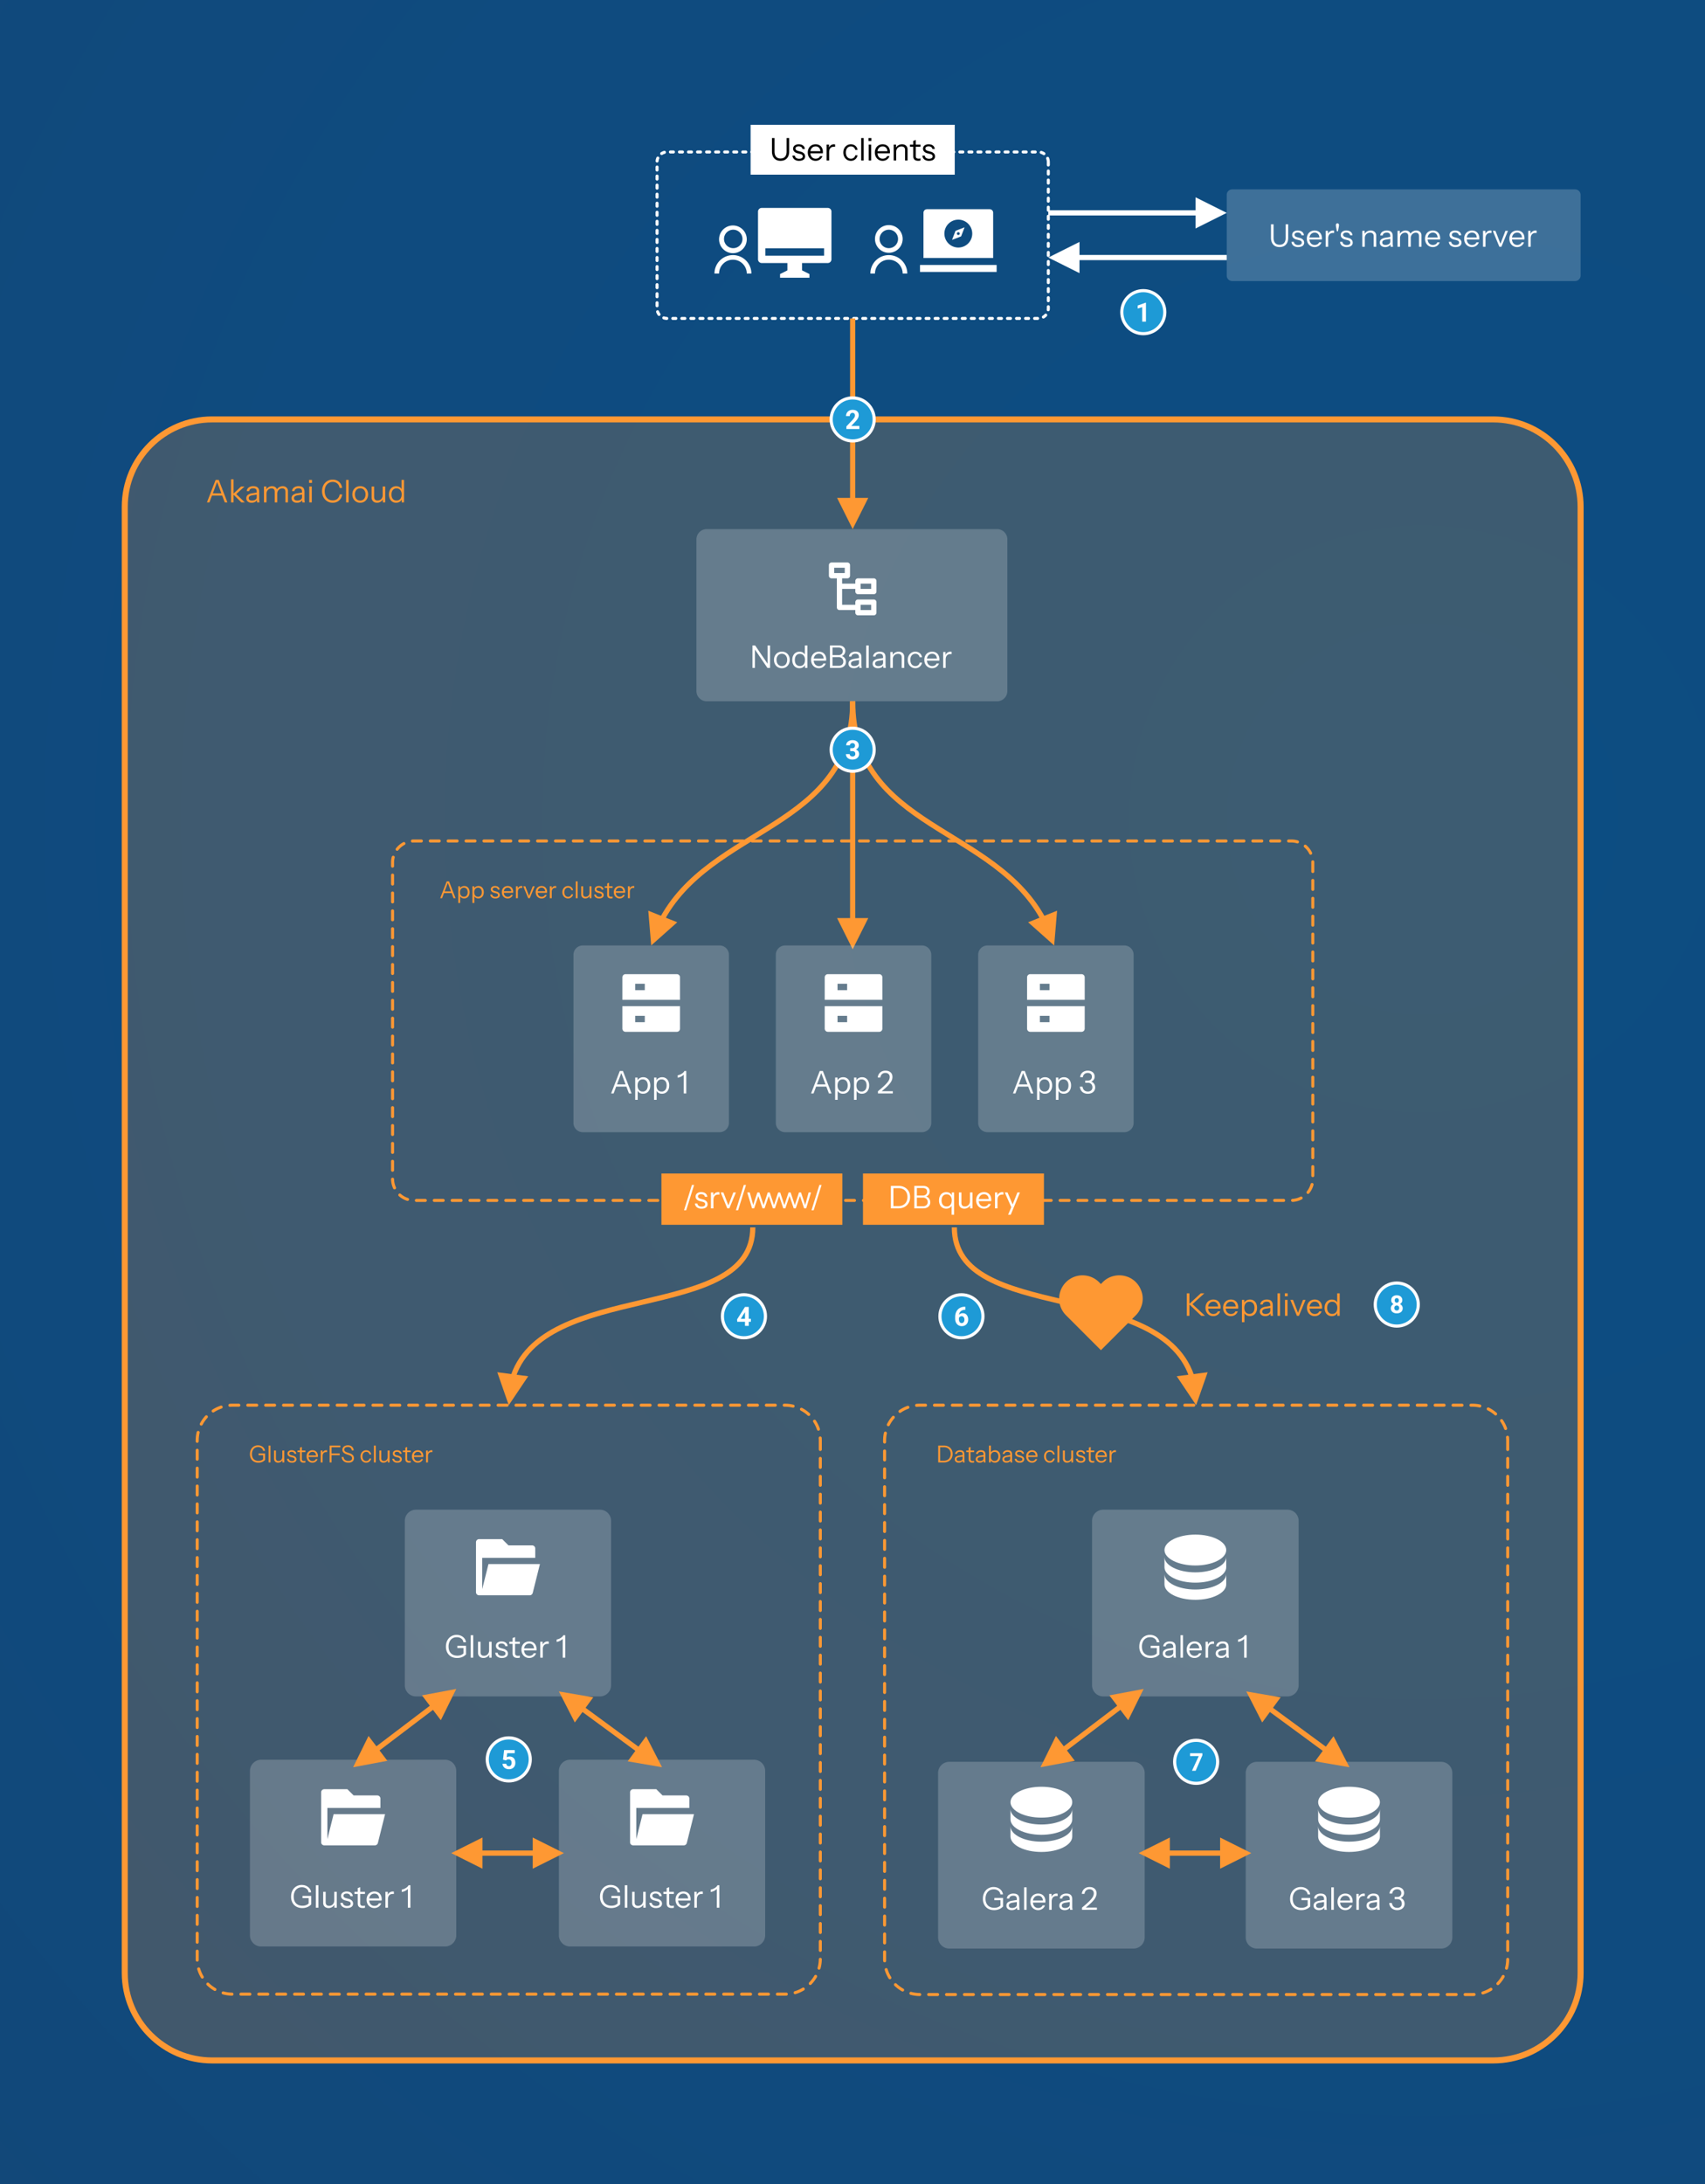 <svg
	xmlns="http://www.w3.org/2000/svg" xml:space="preserve" style="fill-rule:evenodd;clip-rule:evenodd;stroke-linejoin:round;stroke-miterlimit:2" width="100%" height="100%" viewBox="0 0 164 210">
	<rect x="0" y="0" width="164" height="210" fill="#808080" stroke="none"/>
	<path d="M-332.714-15.994h1408.03v792h-1408.03z" style="fill:url(#a);fill-rule:nonzero;stroke:#fff;stroke-width:1px"/>
	<g>
		<g>
			<path d="M100.834 15.572v14.085c0 .53-.431.96-.961.96H64.162a.961.961 0 0 1-.961-.96V15.572c0-.53.431-.96.961-.96h35.711c.53 0 .961.43.961.96Z" style="fill:none;stroke:#fff;stroke-width:.29px;stroke-linecap:round;stroke-miterlimit:1.5;stroke-dasharray:.29,.58,0,0,0,0"/>
			<g>
				<path d="M73.619 23.877h5.651v.706h-5.651z" style="fill:none"/>
				<path d="M73.015 25.184c.031.032.07.06.113.077a.343.343 0 0 0 .134.029h2.476v.706l-.707.353v.353h2.826v-.353l-.707-.353v-.706h2.476c.191 0 .35-.163.35-.357v-4.588a.35.35 0 0 0-.35-.353h-6.364a.354.354 0 0 0-.35.353v4.588a.34.34 0 0 0 .025.134.413.413 0 0 0 .074.117h.004Zm.604-1.307h5.65v.706h-5.65v-.706Z" style="fill:#fff;fill-rule:nonzero"/>
				<path d="M92.178 22.326a.135.135 0 0 0-.094.037.137.137 0 0 0-.04.097c0 .034.014.067.04.094a.131.131 0 0 0 .188 0 .133.133 0 0 0 0-.191.133.133 0 0 0-.094-.037Z" style="fill:none;fill-rule:nonzero"/>
				<path d="M92.178 23.801a1.34 1.34 0 1 0 .001-2.681 1.34 1.34 0 0 0-.001 2.681Zm-.268-1.609.871-.335-.335.871-.871.335.335-.871Z" style="fill:none;fill-rule:nonzero"/>
				<path d="m92.781 21.857-.871.335-.335.871.871-.335.335-.871Zm-.509.697a.131.131 0 0 1-.188 0 .135.135 0 0 1-.04-.094c0-.037.014-.07.04-.097a.135.135 0 0 1 .094-.037c.037 0 .071.014.094.037a.133.133 0 0 1 0 .191Z" style="fill:#fff;fill-rule:nonzero"/>
				<path d="M88.492 25.476h7.372v.67h-7.372z" style="fill:#fff"/>
				<path d="M88.827 20.45v4.356h6.702V20.45a.332.332 0 0 0-.331-.335h-6.039a.337.337 0 0 0-.332.335Zm3.351.67a1.34 1.34 0 1 1 .001 2.68 1.34 1.34 0 0 1-.001-2.68Z" style="fill:#fff;fill-rule:nonzero"/>
				<circle cx="70.499" cy="22.973" r=".888" style="fill:none"/>
				<path d="M69.558 25.362a1.325 1.325 0 0 1 1.882 0c.249.248.391.588.391.941h.444a1.776 1.776 0 1 0-3.552 0h.444c0-.353.14-.693.391-.941ZM69.167 22.973a1.332 1.332 0 1 0 2.663 0 1.332 1.332 0 0 0-2.663 0Zm1.332-.887a.888.888 0 1 1 0 1.775.888.888 0 0 1 0-1.775Z" style="fill:#fff;fill-rule:nonzero"/>
				<circle cx="85.493" cy="22.973" r=".888" style="fill:none"/>
				<path d="M84.552 25.362a1.327 1.327 0 0 1 1.883 0c.248.248.39.588.39.941h.444a1.775 1.775 0 1 0-3.551 0h.444c0-.353.139-.693.39-.941ZM84.162 22.973a1.331 1.331 0 1 0 2.663.001 1.331 1.331 0 0 0-2.663-.001Zm1.331-.887a.887.887 0 1 1 .002 1.774.887.887 0 0 1-.002-1.774Z" style="fill:#fff;fill-rule:nonzero"/>
			</g>
			<g>
				<path d="M72.199 12h19.636v4.792H72.199z" style="fill:#fff"/>
				<g>
					<path d="M75.078 15.463c-.26 0-.462-.08-.607-.239-.145-.159-.218-.381-.218-.667v-1.284h.246v1.296c0 .216.05.382.15.498.1.116.243.174.429.174.19 0 .335-.058.435-.173.1-.115.15-.281.15-.499v-1.296h.246v1.287c0 .284-.073.505-.219.664-.146.159-.35.239-.612.239ZM76.866 15.463a.714.714 0 0 1-.45-.131.51.51 0 0 1-.192-.37h.231a.32.32 0 0 0 .129.225.482.482 0 0 0 .288.078c.106 0 .189-.02.249-.06.06-.04.09-.097.09-.171a.203.203 0 0 0-.051-.137c-.034-.039-.102-.071-.204-.097l-.246-.063a.638.638 0 0 1-.315-.167.379.379 0 0 1-.105-.268c0-.132.049-.237.147-.314a.629.629 0 0 1 .399-.115c.166 0 .301.04.405.12.104.08.163.191.177.333h-.231a.279.279 0 0 0-.114-.189.416.416 0 0 0-.246-.066.4.4 0 0 0-.228.055.18.18 0 0 0-.081.158c0 .052.02.097.059.135.039.038.104.07.196.096l.24.066a.657.657 0 0 1 .321.174.401.401 0 0 1 .108.282.366.366 0 0 1-.153.313c-.102.075-.243.113-.423.113ZM78.447 15.463a.723.723 0 0 1-.651-.387.866.866 0 0 1-.096-.414.87.87 0 0 1 .095-.413.68.68 0 0 1 .265-.277.77.77 0 0 1 .393-.099c.142 0 .266.031.371.093a.625.625 0 0 1 .243.261.863.863 0 0 1 .085.396l-.001.057a.499.499 0 0 1-.008.06H77.88v-.201h1.116l-.078.111c0-.184-.04-.326-.121-.425a.42.42 0 0 0-.344-.148.466.466 0 0 0-.367.157.619.619 0 0 0-.14.425c0 .182.047.327.14.436a.465.465 0 0 0 .373.164.504.504 0 0 0 .258-.065.378.378 0 0 0 .162-.184h.228a.66.66 0 0 1-.25.331.703.703 0 0 1-.41.122ZM79.512 15.433v-1.53h.225v.39h.015v1.14h-.24Zm.24-.798-.039-.363a.53.53 0 0 1 .192-.297.52.52 0 0 1 .42-.09v.231a.136.136 0 0 0-.042-.008l-.066-.001c-.152 0-.267.045-.346.136-.079.091-.119.222-.119.392ZM81.843 15.463a.682.682 0 0 1-.373-.104.727.727 0 0 1-.258-.285.878.878 0 0 1-.095-.412c0-.154.032-.29.095-.408a.723.723 0 0 1 .258-.279.684.684 0 0 1 .37-.102.7.7 0 0 1 .308.066.593.593 0 0 1 .337.471h-.222a.417.417 0 0 0-.138-.24.412.412 0 0 0-.279-.093.449.449 0 0 0-.255.072.473.473 0 0 0-.168.204.74.74 0 0 0-.06.309c0 .118.02.222.06.312.04.09.097.16.17.21.073.05.158.075.256.075a.403.403 0 0 0 .417-.33h.222a.633.633 0 0 1-.645.534ZM82.836 13.273h.24v2.16h-.24zM83.556 15.433v-1.53h.24v1.53h-.24Zm-.018-1.878v-.282h.276v.282h-.276ZM84.897 15.463a.723.723 0 0 1-.651-.387.866.866 0 0 1-.096-.414.87.87 0 0 1 .095-.413.68.68 0 0 1 .265-.277.77.77 0 0 1 .393-.099c.142 0 .266.031.371.093a.625.625 0 0 1 .243.261.863.863 0 0 1 .085.396l-.001.057a.499.499 0 0 1-.008.06H84.33v-.201h1.116l-.078.111c0-.184-.04-.326-.121-.425a.42.42 0 0 0-.344-.148.466.466 0 0 0-.367.157.619.619 0 0 0-.14.425c0 .182.047.327.14.436a.465.465 0 0 0 .373.164.504.504 0 0 0 .258-.065.378.378 0 0 0 .162-.184h.228a.66.66 0 0 1-.25.331.703.703 0 0 1-.41.122ZM85.962 15.433v-1.53h.225v.36h.015v1.17h-.24Zm1.095 0v-1.002c0-.116-.029-.203-.087-.261-.058-.058-.144-.087-.258-.087-.1 0-.188.022-.265.066a.466.466 0 0 0-.18.183.557.557 0 0 0-.065.273l-.039-.363a.607.607 0 0 1 .239-.27.678.678 0 0 1 .364-.099c.16 0 .289.045.386.136a.47.47 0 0 1 .145.359v1.065h-.24ZM88.329 15.46c-.17 0-.293-.039-.37-.116-.077-.077-.116-.188-.116-.334v-1.464l.24-.09v1.551c0 .086.022.149.066.189.044.04.116.06.216.06a.62.62 0 0 0 .104-.008.302.302 0 0 0 .07-.019v.204a.375.375 0 0 1-.085.019.938.938 0 0 1-.125.008Zm-.801-1.353v-.204h1.011v.204h-1.011ZM89.361 15.463a.714.714 0 0 1-.45-.131.51.51 0 0 1-.192-.37h.231a.32.32 0 0 0 .129.225.482.482 0 0 0 .288.078c.106 0 .189-.02.249-.06.06-.04.09-.097.09-.171a.203.203 0 0 0-.051-.137c-.034-.039-.102-.071-.204-.097l-.246-.063a.638.638 0 0 1-.315-.167.379.379 0 0 1-.105-.268c0-.132.049-.237.147-.314a.629.629 0 0 1 .399-.115c.166 0 .301.04.405.12.104.08.163.191.177.333h-.231a.279.279 0 0 0-.114-.189.416.416 0 0 0-.246-.066.4.4 0 0 0-.228.055.18.18 0 0 0-.081.158c0 .052.02.097.059.135.039.038.104.07.196.096l.24.066a.657.657 0 0 1 .321.174.401.401 0 0 1 .108.282.366.366 0 0 1-.153.313c-.102.075-.243.113-.423.113Z" style="fill-rule:nonzero"/>
				</g>
			</g>
		</g>
		<g>
			<path d="M82.017 30.617V50.87" style="fill:none"/>
			<path d="m83.517 47.87-1.5 3-1.5-3h3Z" style="fill:#fe9833"/>
			<path d="M82.017 30.617V48.47" style="fill:none;stroke:#fe9833;stroke-width:.5px;stroke-miterlimit:1.5"/>
		</g>
		<g>
			<path d="M152.035 18.737v7.756a.529.529 0 0 1-.529.528h-32.983a.528.528 0 0 1-.528-.528v-7.756c0-.292.236-.529.528-.529h32.983a.53.53 0 0 1 .529.529Z" style="fill:#fff;fill-opacity:.2"/>
			<g>
				<path d="M123.079 23.755c-.26 0-.462-.08-.607-.239-.145-.159-.218-.381-.218-.667v-1.284h.246v1.296c0 .216.05.382.15.498.1.116.243.174.429.174.19 0 .335-.058.435-.173.1-.115.15-.281.15-.499v-1.296h.246v1.287c0 .284-.073.505-.219.664-.146.159-.35.239-.612.239ZM124.867 23.755a.714.714 0 0 1-.45-.131.51.51 0 0 1-.192-.37h.231a.32.32 0 0 0 .129.225.482.482 0 0 0 .288.078c.106 0 .189-.02.249-.06.06-.04.09-.097.09-.171a.203.203 0 0 0-.051-.137c-.034-.039-.102-.071-.204-.097l-.246-.063a.638.638 0 0 1-.315-.167.379.379 0 0 1-.105-.268c0-.132.049-.237.147-.314a.629.629 0 0 1 .399-.115c.166 0 .301.04.405.12.104.08.163.191.177.333h-.231a.279.279 0 0 0-.114-.189.416.416 0 0 0-.246-.066.4.4 0 0 0-.228.055.18.18 0 0 0-.081.158c0 .052.02.097.059.135.039.038.104.07.196.096l.24.066a.657.657 0 0 1 .321.174.401.401 0 0 1 .108.282.366.366 0 0 1-.153.313c-.102.075-.243.113-.423.113ZM126.448 23.755a.723.723 0 0 1-.651-.387.866.866 0 0 1-.096-.414.87.87 0 0 1 .095-.413.68.68 0 0 1 .265-.277.77.77 0 0 1 .393-.099c.142 0 .266.031.371.093a.625.625 0 0 1 .243.261.863.863 0 0 1 .085.396l-.001.057a.499.499 0 0 1-.008.06h-1.263v-.201h1.116l-.078.111c0-.184-.04-.326-.121-.425a.42.42 0 0 0-.344-.148.466.466 0 0 0-.367.157.619.619 0 0 0-.14.425c0 .182.047.327.14.436a.465.465 0 0 0 .373.164.504.504 0 0 0 .258-.065.378.378 0 0 0 .162-.184h.228a.66.66 0 0 1-.25.331.703.703 0 0 1-.41.122ZM127.513 23.725v-1.53h.225v.39h.015v1.14h-.24Zm.24-.798-.039-.363a.53.53 0 0 1 .192-.297.52.52 0 0 1 .42-.09v.231a.136.136 0 0 0-.042-.008l-.066-.001c-.152 0-.267.045-.346.136-.079.091-.119.222-.119.392ZM128.593 22.24l-.075-.396a1.378 1.378 0 0 1-.024-.204c0-.032.007-.061.02-.086a.147.147 0 0 1 .052-.058.142.142 0 0 1 .078-.021c.03 0 .057.007.08.021.023.014.04.033.052.058a.197.197 0 0 1 .018.086 1.378 1.378 0 0 1-.024.204l-.075.396h-.102ZM129.538 23.755a.714.714 0 0 1-.45-.131.51.51 0 0 1-.192-.37h.231a.32.32 0 0 0 .129.225.482.482 0 0 0 .288.078c.106 0 .189-.02.249-.06.06-.04.09-.097.09-.171a.203.203 0 0 0-.051-.137c-.034-.039-.102-.071-.204-.097l-.246-.063a.638.638 0 0 1-.315-.167.379.379 0 0 1-.105-.268c0-.132.049-.237.147-.314a.629.629 0 0 1 .399-.115c.166 0 .301.04.405.12.104.08.163.191.177.333h-.231a.279.279 0 0 0-.114-.189.416.416 0 0 0-.246-.066.4.4 0 0 0-.228.055.18.18 0 0 0-.081.158c0 .052.02.097.059.135.039.038.104.07.196.096l.24.066a.657.657 0 0 1 .321.174.401.401 0 0 1 .108.282.366.366 0 0 1-.153.313c-.102.075-.243.113-.423.113ZM131.038 23.725v-1.53h.225v.36h.015v1.17h-.24Zm1.095 0v-1.002c0-.116-.029-.203-.087-.261-.058-.058-.144-.087-.258-.087-.1 0-.188.022-.265.066a.466.466 0 0 0-.18.183.557.557 0 0 0-.065.273l-.039-.363a.607.607 0 0 1 .239-.27.678.678 0 0 1 .364-.099c.16 0 .289.045.386.136a.47.47 0 0 1 .145.359v1.065h-.24ZM133.765 23.725a.735.735 0 0 1-.016-.117 2.508 2.508 0 0 1-.005-.168h-.015v-.732c0-.116-.026-.202-.079-.257-.053-.055-.139-.082-.257-.082a.484.484 0 0 0-.277.07.26.26 0 0 0-.116.2h-.231a.449.449 0 0 1 .186-.348.735.735 0 0 1 .447-.126c.19 0 .331.045.423.135.092.09.138.225.138.405v.735c0 .044.003.089.009.136.006.047.014.097.024.149h-.231Zm-.525.03a.57.57 0 0 1-.376-.116.388.388 0 0 1-.14-.316c0-.134.046-.238.138-.312a.871.871 0 0 1 .402-.156l.534-.09v.198l-.498.078a.6.6 0 0 0-.255.09.212.212 0 0 0-.087.183c0 .078.027.137.08.177.053.04.131.06.235.06a.552.552 0 0 0 .329-.092.28.28 0 0 0 .127-.238l.039.213a.412.412 0 0 1-.187.237.65.65 0 0 1-.341.084ZM134.425 23.725v-1.53h.225v.36h.015v1.17h-.24Zm1.032 0v-1.014c0-.116-.026-.201-.078-.255-.052-.054-.127-.081-.225-.081a.478.478 0 0 0-.424.249.557.557 0 0 0-.065.273l-.039-.363a.615.615 0 0 1 .234-.27.62.62 0 0 1 .339-.099c.148 0 .268.043.36.13a.463.463 0 0 1 .138.353v1.077h-.24Zm1.032 0v-1.014c0-.116-.026-.201-.078-.255-.052-.054-.127-.081-.225-.081a.478.478 0 0 0-.424.249.557.557 0 0 0-.065.273l-.06-.363a.604.604 0 0 1 .24-.27.656.656 0 0 1 .348-.099c.148 0 .269.043.363.13a.458.458 0 0 1 .141.353v1.077h-.24ZM137.818 23.755a.723.723 0 0 1-.651-.387.866.866 0 0 1-.096-.414.87.87 0 0 1 .095-.413.68.68 0 0 1 .265-.277.77.77 0 0 1 .393-.099c.142 0 .266.031.371.093a.625.625 0 0 1 .243.261.863.863 0 0 1 .085.396l-.001.057a.499.499 0 0 1-.008.06h-1.263v-.201h1.116l-.078.111c0-.184-.04-.326-.121-.425a.42.42 0 0 0-.344-.148.466.466 0 0 0-.367.157.619.619 0 0 0-.14.425c0 .182.047.327.14.436a.465.465 0 0 0 .373.164.504.504 0 0 0 .258-.065.378.378 0 0 0 .162-.184h.228a.66.66 0 0 1-.25.331.703.703 0 0 1-.41.122ZM140.002 23.755a.714.714 0 0 1-.45-.131.51.51 0 0 1-.192-.37h.231a.32.32 0 0 0 .129.225.482.482 0 0 0 .288.078c.106 0 .189-.02.249-.06.06-.04.09-.097.09-.171a.203.203 0 0 0-.051-.137c-.034-.039-.102-.071-.204-.097l-.246-.063a.638.638 0 0 1-.315-.167.379.379 0 0 1-.105-.268c0-.132.049-.237.147-.314a.629.629 0 0 1 .399-.115c.166 0 .301.04.405.12.104.08.163.191.177.333h-.231a.279.279 0 0 0-.114-.189.416.416 0 0 0-.246-.066.4.4 0 0 0-.228.055.18.18 0 0 0-.081.158c0 .052.02.097.059.135.039.038.104.07.196.096l.24.066a.657.657 0 0 1 .321.174.401.401 0 0 1 .108.282.366.366 0 0 1-.153.313c-.102.075-.243.113-.423.113ZM141.583 23.755a.723.723 0 0 1-.651-.387.866.866 0 0 1-.096-.414.87.87 0 0 1 .095-.413.68.68 0 0 1 .265-.277.77.77 0 0 1 .393-.099c.142 0 .266.031.371.093a.625.625 0 0 1 .243.261.863.863 0 0 1 .085.396l-.001.057a.499.499 0 0 1-.008.06h-1.263v-.201h1.116l-.078.111c0-.184-.04-.326-.121-.425a.42.42 0 0 0-.344-.148.466.466 0 0 0-.367.157.619.619 0 0 0-.14.425c0 .182.047.327.14.436a.465.465 0 0 0 .373.164.504.504 0 0 0 .258-.065.378.378 0 0 0 .162-.184h.228a.66.66 0 0 1-.25.331.703.703 0 0 1-.41.122ZM142.648 23.725v-1.53h.225v.39h.015v1.14h-.24Zm.24-.798-.039-.363a.53.53 0 0 1 .192-.297.52.52 0 0 1 .42-.09v.231a.136.136 0 0 0-.042-.008l-.066-.001c-.152 0-.267.045-.346.136-.079.091-.119.222-.119.392ZM144.22 23.725l-.633-1.53h.258l.528 1.368h-.096l.525-1.368h.246l-.633 1.53h-.195ZM145.93 23.755a.723.723 0 0 1-.651-.387.866.866 0 0 1-.096-.414.87.87 0 0 1 .095-.413.68.68 0 0 1 .265-.277.77.77 0 0 1 .393-.099c.142 0 .266.031.371.093a.625.625 0 0 1 .243.261.863.863 0 0 1 .085.396l-.001.057a.499.499 0 0 1-.008.06h-1.263v-.201h1.116l-.078.111c0-.184-.04-.326-.121-.425a.42.42 0 0 0-.344-.148.466.466 0 0 0-.367.157.619.619 0 0 0-.14.425c0 .182.047.327.14.436a.465.465 0 0 0 .373.164.504.504 0 0 0 .258-.065.378.378 0 0 0 .162-.184h.228a.66.66 0 0 1-.25.331.703.703 0 0 1-.41.122ZM146.995 23.725v-1.53h.225v.39h.015v1.14h-.24Zm.24-.798-.039-.363a.53.53 0 0 1 .192-.297.52.52 0 0 1 .42-.09v.231a.136.136 0 0 0-.042-.008l-.066-.001c-.152 0-.267.045-.346.136-.079.091-.119.222-.119.392Z" style="fill:#fff;fill-rule:nonzero"/>
			</g>
		</g>
		<g>
			<g>
				<path d="M152.035 48.728v140.98a8.406 8.406 0 0 1-8.402 8.402H20.402A8.406 8.406 0 0 1 12 189.708V48.728c0-4.637 3.765-8.402 8.402-8.402h123.231c4.637 0 8.402 3.765 8.402 8.402Z" style="fill:#fe9833;fill-opacity:.2"/>
				<path d="M152.035 48.728v140.975c0 4.637-3.765 8.402-8.402 8.402H20.402c-4.637 0-8.402-3.765-8.402-8.402V48.728c0-4.637 3.765-8.402 8.402-8.402h123.231c4.637 0 8.402 3.765 8.402 8.402Z" style="fill:none;stroke:#fe9833;stroke-width:.58px;stroke-linecap:round;stroke-miterlimit:1.5"/>
			</g>
			<g>
				<g>
					<g>
						<path d="m65.143 88.674-2.506 2.23-.28-3.342 2.786 1.112Z" style="fill:#fe9833"/>
						<path d="M82.017 67.43c0 12.352-13.758 11.929-18.49 21.245" style="fill:none;stroke:#fe9833;stroke-width:.5px;stroke-linejoin:miter;stroke-miterlimit:1.5"/>
						<path d="m101.678 87.562-.28 3.342-2.506-2.23 2.786-1.112Z" style="fill:#fe9833"/>
						<path d="M82.017 67.43c0 12.352 13.759 11.929 18.491 21.245" style="fill:none;stroke:#fe9833;stroke-width:.5px;stroke-linejoin:miter;stroke-miterlimit:1.5"/>
						<path d="m83.517 88.272-1.5 3-1.5-3h3Z" style="fill:#fe9833"/>
						<path d="M82.017 67.43v21.442" style="fill:none;stroke:#fe9833;stroke-width:.5px;stroke-linejoin:miter;stroke-miterlimit:1.5"/>
					</g>
					<g>
						<path d="m50.808 132.323-1.872 2.783-1.103-3.168 2.975.385Z" style="fill:#fe9833"/>
						<path d="M72.41 118.009c0 9.353-20.405 4.873-23.166 14.716" style="fill:none;stroke:#fe9833;stroke-width:.5px;stroke-linejoin:miter;stroke-miterlimit:1.5"/>
						<path d="m116.161 131.939-1.106 3.167-1.869-2.785 2.975-.382Z" style="fill:#fe9833"/>
						<path d="M91.797 118.009c0 9.353 20.216 4.873 22.953 14.716" style="fill:none;stroke:#fe9833;stroke-width:.5px;stroke-linejoin:miter;stroke-miterlimit:1.5"/>
						<path d="m105.895 123.458-.18-.18a2.248 2.248 0 1 0-3.18 3.18l3.36 3.36 3.36-3.36c.21-.21.37-.46.48-.73a2.14 2.14 0 0 0 0-1.72 2.205 2.205 0 0 0-1.21-1.22c-.28-.11-.57-.17-.86-.17-.29 0-.59.06-.87.17-.27.11-.52.28-.73.49l-.17.18Z" style="fill:#fe9833;fill-rule:nonzero"/>
						<g>
							<path d="M114.159 126.51v-2.16h.246v2.16h-.246Zm.219-1.122 1.122-1.038h.345l-1.146 1.038h-.321Zm1.17 1.122-1.176-1.122h.327l1.206 1.122h-.357ZM116.703 126.54a.722.722 0 0 1-.387-.103.73.73 0 0 1-.264-.284.866.866 0 0 1-.096-.414c0-.156.032-.293.095-.412a.683.683 0 0 1 .265-.278.77.77 0 0 1 .393-.099c.142 0 .266.031.371.093a.625.625 0 0 1 .243.261.863.863 0 0 1 .085.396l-.001.057a.499.499 0 0 1-.008.06h-1.263v-.201h1.116l-.078.111c0-.184-.04-.325-.121-.424a.42.42 0 0 0-.344-.149.467.467 0 0 0-.367.158.616.616 0 0 0-.14.424c0 .182.047.328.14.437a.465.465 0 0 0 .373.163.504.504 0 0 0 .258-.064.38.38 0 0 0 .162-.185h.228a.663.663 0 0 1-.25.332.703.703 0 0 1-.41.121ZM118.395 126.54a.722.722 0 0 1-.387-.103.73.73 0 0 1-.264-.284.866.866 0 0 1-.096-.414c0-.156.032-.293.095-.412a.683.683 0 0 1 .265-.278.77.77 0 0 1 .393-.099c.142 0 .266.031.371.093a.625.625 0 0 1 .243.261.863.863 0 0 1 .085.396l-.001.057a.499.499 0 0 1-.008.06h-1.263v-.201h1.116l-.078.111c0-.184-.04-.325-.121-.424a.42.42 0 0 0-.344-.149.467.467 0 0 0-.367.158.616.616 0 0 0-.14.424c0 .182.047.328.14.437a.465.465 0 0 0 .373.163.504.504 0 0 0 .258-.064.38.38 0 0 0 .162-.185h.228a.663.663 0 0 1-.25.332.703.703 0 0 1-.41.121ZM120.216 126.537a.608.608 0 0 1-.363-.105.527.527 0 0 1-.201-.297l.048-.006v.996h-.24v-2.145h.225v.357l-.033-.009a.5.5 0 0 1 .216-.277.676.676 0 0 1 .369-.101c.136 0 .255.033.356.099a.657.657 0 0 1 .235.276.956.956 0 0 1 .084.414c0 .16-.029.3-.087.42a.663.663 0 0 1-.243.279.668.668 0 0 1-.366.099Zm-.036-.21a.436.436 0 0 0 .357-.157c.086-.105.129-.249.129-.431 0-.18-.043-.321-.129-.424a.44.44 0 0 0-.357-.155.445.445 0 0 0-.36.158c-.088.105-.132.248-.132.43 0 .178.044.319.132.423a.447.447 0 0 0 .36.156ZM122.223 126.51a.735.735 0 0 1-.016-.117 2.508 2.508 0 0 1-.005-.168h-.015v-.732c0-.116-.026-.201-.079-.256-.053-.055-.139-.083-.257-.083a.484.484 0 0 0-.277.071.258.258 0 0 0-.116.199h-.231a.449.449 0 0 1 .186-.348.735.735 0 0 1 .447-.126c.19 0 .331.045.423.135.092.09.138.225.138.405v.735c0 .044.003.09.009.137.006.047.014.096.024.148h-.231Zm-.525.03a.57.57 0 0 1-.376-.115.39.39 0 0 1-.14-.317c0-.134.046-.238.138-.312a.871.871 0 0 1 .402-.156l.534-.09v.198l-.498.078a.6.6 0 0 0-.255.09.212.212 0 0 0-.087.183c0 .078.027.137.08.177.053.04.131.06.235.06.134 0 .244-.03.329-.091a.281.281 0 0 0 .127-.239l.039.213a.412.412 0 0 1-.187.237.65.65 0 0 1-.341.084ZM122.883 124.35h.24v2.16h-.24zM123.603 126.51v-1.53h.24v1.53h-.24Zm-.018-1.878v-.282h.276v.282h-.276ZM124.749 126.51l-.633-1.53h.258l.528 1.368h-.096l.525-1.368h.246l-.633 1.53h-.195ZM126.459 126.54a.722.722 0 0 1-.387-.103.73.73 0 0 1-.264-.284.866.866 0 0 1-.096-.414c0-.156.032-.293.095-.412a.683.683 0 0 1 .265-.278.77.77 0 0 1 .393-.099c.142 0 .266.031.371.093a.625.625 0 0 1 .243.261.863.863 0 0 1 .085.396l-.001.057a.499.499 0 0 1-.008.06h-1.263v-.201h1.116l-.078.111c0-.184-.04-.325-.121-.424a.42.42 0 0 0-.344-.149.467.467 0 0 0-.367.158.616.616 0 0 0-.14.424c0 .182.047.328.14.437a.465.465 0 0 0 .373.163.504.504 0 0 0 .258-.064.38.38 0 0 0 .162-.185h.228a.663.663 0 0 1-.25.332.703.703 0 0 1-.41.121ZM128.637 126.51v-.357l.03.009a.518.518 0 0 1-.208.276.634.634 0 0 1-.362.102.654.654 0 0 1-.361-.099.66.66 0 0 1-.24-.276.942.942 0 0 1-.086-.414c0-.16.029-.3.087-.42a.663.663 0 0 1 .243-.279.668.668 0 0 1 .366-.099c.144 0 .265.035.363.105.098.07.165.169.201.297l-.048.006v-1.011h.24v2.16h-.225Zm-.495-.18a.445.445 0 0 0 .362-.157c.087-.105.13-.249.13-.431a.634.634 0 0 0-.132-.423.447.447 0 0 0-.36-.156.438.438 0 0 0-.357.156c-.086.104-.129.248-.129.432 0 .18.043.322.129.425a.44.44 0 0 0 .357.154Z" style="fill:#fe9833;fill-rule:nonzero"/>
						</g>
					</g>
				</g>
				<g>
					<g>
						<path d="M126.275 82.932v30.413c0 1.144-.93 2.073-2.074 2.073H39.834a2.074 2.074 0 0 1-2.074-2.073V82.932c0-1.145.929-2.074 2.074-2.074h84.367c1.144 0 2.074.929 2.074 2.074Z" style="fill:none;stroke:#fe9833;stroke-width:.29px;stroke-linecap:round;stroke-miterlimit:1.5;stroke-dasharray:.86,.86,0,0,0,0"/>
						<g>
							<path d="m42.342 86.36.626-1.62h.162l-.61 1.62h-.178Zm1.287 0-.609-1.62h.173l.625 1.62h-.189Zm-.976-.655h.846v.162h-.846v-.162ZM44.646 86.38a.453.453 0 0 1-.272-.079.397.397 0 0 1-.151-.223l.036-.004v.747h-.18v-1.609h.169v.268l-.025-.007a.38.38 0 0 1 .162-.208.51.51 0 0 1 .277-.075c.102 0 .191.024.267.074a.484.484 0 0 1 .176.207.715.715 0 0 1 .063.31.71.71 0 0 1-.065.315.499.499 0 0 1-.182.21.507.507 0 0 1-.275.074Zm-.027-.158a.326.326 0 0 0 .268-.118.492.492 0 0 0 .097-.323.478.478 0 0 0-.097-.318.33.33 0 0 0-.268-.116.333.333 0 0 0-.27.118.489.489 0 0 0-.099.323c0 .134.033.239.099.317a.335.335 0 0 0 .27.117ZM46.01 86.38a.451.451 0 0 1-.272-.079.392.392 0 0 1-.151-.223l.036-.004v.747h-.18v-1.609h.169v.268l-.025-.007a.372.372 0 0 1 .162-.208.508.508 0 0 1 .277-.075.468.468 0 0 1 .443.281.715.715 0 0 1 .063.31c0 .12-.022.225-.065.315a.508.508 0 0 1-.183.21.504.504 0 0 1-.274.074Zm-.027-.158a.327.327 0 0 0 .268-.118.497.497 0 0 0 .096-.323.483.483 0 0 0-.096-.318.332.332 0 0 0-.268-.116.333.333 0 0 0-.27.118.489.489 0 0 0-.099.323c0 .134.033.239.099.317a.335.335 0 0 0 .27.117ZM47.646 86.382a.539.539 0 0 1-.338-.098.382.382 0 0 1-.144-.278h.173c.011.074.043.13.097.169a.361.361 0 0 0 .216.059c.08 0 .142-.015.187-.045a.145.145 0 0 0 .067-.129.147.147 0 0 0-.038-.102c-.025-.029-.076-.054-.153-.073l-.184-.047a.485.485 0 0 1-.237-.125.29.29 0 0 1-.078-.202c0-.099.036-.177.11-.235a.469.469 0 0 1 .299-.086c.125 0 .226.03.304.09.078.06.122.143.133.249h-.174a.208.208 0 0 0-.085-.141.314.314 0 0 0-.185-.05.3.3 0 0 0-.171.042.134.134 0 0 0-.06.118c0 .039.014.073.044.101a.334.334 0 0 0 .147.072l.18.05a.495.495 0 0 1 .241.13.302.302 0 0 1 .081.212c0 .1-.039.178-.115.235a.528.528 0 0 1-.317.084ZM48.831 86.382a.54.54 0 0 1-.488-.29.652.652 0 0 1-.072-.311c0-.117.024-.22.071-.309a.512.512 0 0 1 .199-.208.575.575 0 0 1 .295-.074c.106 0 .199.023.278.069a.472.472 0 0 1 .182.196.644.644 0 0 1 .064.297l-.001.043a.47.47 0 0 1-.006.045h-.947v-.151h.837l-.058.083a.494.494 0 0 0-.091-.318.316.316 0 0 0-.258-.111.35.35 0 0 0-.276.118.465.465 0 0 0-.104.318c0 .137.035.246.104.327a.35.35 0 0 0 .28.123.382.382 0 0 0 .194-.048.288.288 0 0 0 .121-.139h.171a.5.5 0 0 1-.495.34ZM49.63 86.36v-1.148h.169v.293h.011v.855h-.18Zm.18-.599-.029-.272a.397.397 0 0 1 .144-.223.389.389 0 0 1 .315-.067v.173a.114.114 0 0 0-.032-.006l-.049-.001c-.114 0-.201.034-.26.102a.44.44 0 0 0-.089.294ZM50.809 86.36l-.475-1.148h.194l.396 1.026h-.072l.394-1.026h.184l-.475 1.148h-.146ZM52.092 86.382a.541.541 0 0 1-.489-.29.652.652 0 0 1-.072-.311c0-.117.024-.22.071-.309a.518.518 0 0 1 .199-.208.575.575 0 0 1 .295-.074.54.54 0 0 1 .278.069c.079.047.14.112.182.196a.644.644 0 0 1 .064.297l-.001.043a.268.268 0 0 1-.005.045h-.948v-.151h.837l-.058.083a.488.488 0 0 0-.091-.318.316.316 0 0 0-.258-.111.347.347 0 0 0-.275.118.46.46 0 0 0-.105.318c0 .137.035.246.105.327a.348.348 0 0 0 .28.123.379.379 0 0 0 .193-.048.29.29 0 0 0 .122-.139h.171a.5.5 0 0 1-.495.34ZM52.89 86.36v-1.148h.169v.293h.011v.855h-.18Zm.18-.599-.029-.272a.397.397 0 0 1 .144-.223.392.392 0 0 1 .315-.067v.173a.106.106 0 0 0-.031-.006l-.05-.001c-.114 0-.2.034-.26.102a.44.44 0 0 0-.089.294ZM54.639 86.382a.508.508 0 0 1-.28-.078.54.54 0 0 1-.194-.213.665.665 0 0 1-.071-.31c0-.115.024-.217.071-.306a.543.543 0 0 1 .194-.209.51.51 0 0 1 .277-.076c.086 0 .163.016.231.049s.125.08.169.141a.47.47 0 0 1 .084.212h-.166a.317.317 0 0 0-.104-.18.312.312 0 0 0-.209-.069.335.335 0 0 0-.191.054.355.355 0 0 0-.126.153.554.554 0 0 0-.045.231c0 .089.015.167.045.234a.336.336 0 0 0 .319.214.312.312 0 0 0 .207-.069.298.298 0 0 0 .106-.178h.166a.48.48 0 0 1-.258.351.508.508 0 0 1-.225.049ZM55.383 84.74h.18v1.62h-.18zM56.297 86.382a.419.419 0 0 1-.2-.046.335.335 0 0 1-.138-.131.376.376 0 0 1-.049-.194v-.799h.18v.752c0 .087.021.152.064.195.043.044.104.066.183.066a.355.355 0 0 0 .323-.188.413.413 0 0 0 .049-.204l.029.272a.445.445 0 0 1-.176.203.495.495 0 0 1-.265.074Zm.423-.022v-.27h-.011v-.878h.18v1.148h-.169ZM57.633 86.382a.536.536 0 0 1-.337-.098.382.382 0 0 1-.144-.278h.173c.011.074.043.13.097.169a.361.361 0 0 0 .216.059.336.336 0 0 0 .187-.045.145.145 0 0 0 .067-.129.152.152 0 0 0-.038-.102c-.026-.029-.077-.054-.153-.073l-.185-.047a.481.481 0 0 1-.236-.125.29.29 0 0 1-.079-.202c0-.099.037-.177.111-.235a.469.469 0 0 1 .299-.086c.124 0 .226.03.304.09a.34.34 0 0 1 .132.249h-.173a.208.208 0 0 0-.085-.141.314.314 0 0 0-.185-.05.3.3 0 0 0-.171.042.135.135 0 0 0-.061.118c0 .039.015.073.044.101.03.029.079.053.148.072l.18.05a.492.492 0 0 1 .24.13.302.302 0 0 1 .081.212c0 .1-.038.178-.114.235a.531.531 0 0 1-.318.084ZM58.767 86.38c-.127 0-.22-.029-.277-.087-.058-.058-.087-.141-.087-.251v-1.098l.18-.067v1.163c0 .065.016.112.049.142.033.03.087.045.162.045a.442.442 0 0 0 .131-.02v.153a.665.665 0 0 1-.158.02Zm-.6-1.015v-.153h.758v.153h-.758ZM59.602 86.382a.54.54 0 0 1-.488-.29.652.652 0 0 1-.072-.311c0-.117.024-.22.071-.309a.505.505 0 0 1 .199-.208.572.572 0 0 1 .295-.074.479.479 0 0 1 .46.265.644.644 0 0 1 .064.297l-.001.043a.47.47 0 0 1-.006.045h-.947v-.151h.837l-.059.083a.488.488 0 0 0-.091-.318.312.312 0 0 0-.257-.111.35.35 0 0 0-.276.118.46.46 0 0 0-.105.318c0 .137.035.246.105.327a.35.35 0 0 0 .28.123.382.382 0 0 0 .194-.048.288.288 0 0 0 .121-.139h.171a.495.495 0 0 1-.188.249.522.522 0 0 1-.307.091ZM60.401 86.36v-1.148h.169v.293h.011v.855h-.18Zm.18-.599-.029-.272a.397.397 0 0 1 .144-.223.389.389 0 0 1 .315-.067v.173a.114.114 0 0 0-.032-.006l-.049-.001c-.114 0-.201.034-.26.102a.44.44 0 0 0-.089.294Z" style="fill:#fe9833;fill-rule:nonzero"/>
						</g>
					</g>
					<g>
						<g>
							<path d="M70.114 91.801v16.161a.898.898 0 0 1-.897.898h-13.16a.898.898 0 0 1-.897-.898V91.801c0-.495.402-.897.897-.897h13.16c.495 0 .897.402.897.897Z" style="fill:#fff;fill-opacity:.2"/>
							<g>
								<path d="m58.783 105.132.834-2.16h.216l-.813 2.16h-.237Zm1.716 0-.813-2.16h.231l.834 2.16h-.252Zm-1.302-.873h1.128v.216h-1.128v-.216ZM61.855 105.159a.608.608 0 0 1-.363-.105.527.527 0 0 1-.201-.297l.048-.006v.996h-.24v-2.145h.225v.357l-.033-.009a.5.5 0 0 1 .216-.277.676.676 0 0 1 .369-.101c.136 0 .254.033.355.099.101.066.18.158.236.276a.956.956 0 0 1 .084.414c0 .16-.029.3-.087.42a.663.663 0 0 1-.243.279.668.668 0 0 1-.366.099Zm-.036-.21a.436.436 0 0 0 .357-.157c.086-.105.129-.249.129-.431 0-.18-.043-.321-.129-.424a.44.44 0 0 0-.357-.155.445.445 0 0 0-.36.158c-.088.105-.132.248-.132.43 0 .178.044.319.132.423a.447.447 0 0 0 .36.156ZM63.673 105.159a.608.608 0 0 1-.363-.105.527.527 0 0 1-.201-.297l.048-.006v.996h-.24v-2.145h.225v.357l-.033-.009a.5.5 0 0 1 .216-.277.676.676 0 0 1 .369-.101c.136 0 .254.033.355.099.101.066.18.158.236.276a.956.956 0 0 1 .084.414c0 .16-.029.3-.087.42a.663.663 0 0 1-.243.279.668.668 0 0 1-.366.099Zm-.036-.21a.436.436 0 0 0 .357-.157c.086-.105.129-.249.129-.431 0-.18-.043-.321-.129-.424a.44.44 0 0 0-.357-.155.445.445 0 0 0-.36.158c-.088.105-.132.248-.132.43 0 .178.044.319.132.423a.447.447 0 0 0 .36.156ZM65.77 105.132v-1.914l.063.015a.453.453 0 0 1-.138.162 1.109 1.109 0 0 1-.51.222v-.231a1.058 1.058 0 0 0 .499-.229.577.577 0 0 0 .149-.185h.177v2.16h-.24Z" style="fill:#fff;fill-rule:nonzero"/>
							</g>
							<path d="M61.097 97.668h.924v.616h-.924zM61.097 94.587h.924v.616h-.924z" style="fill:none"/>
							<path d="M59.954 93.753a.314.314 0 0 0-.09.218v2.157h5.545v-2.157a.305.305 0 0 0-.308-.308h-4.929a.301.301 0 0 0-.218.09Zm1.143.834h.924v.617h-.924v-.617ZM59.864 98.9c0 .08.034.16.09.219a.317.317 0 0 0 .218.089h4.929c.083 0 .16-.034.219-.089a.328.328 0 0 0 .089-.219v-2.156h-5.545V98.9Zm1.233-1.232h.924v.616h-.924v-.616Z" style="fill:#fff;fill-rule:nonzero"/>
						</g>
						<g>
							<path d="M89.577 91.801v16.161a.898.898 0 0 1-.897.898H75.52a.898.898 0 0 1-.897-.898V91.801c0-.495.402-.897.897-.897h13.16c.495 0 .897.402.897.897Z" style="fill:#fff;fill-opacity:.2"/>
							<g>
								<path d="m78.015 105.132.834-2.16h.216l-.813 2.16h-.237Zm1.716 0-.813-2.16h.231l.834 2.16h-.252Zm-1.302-.873h1.128v.216h-1.128v-.216ZM81.087 105.159a.608.608 0 0 1-.363-.105.527.527 0 0 1-.201-.297l.048-.006v.996h-.24v-2.145h.225v.357l-.033-.009a.5.5 0 0 1 .216-.277.676.676 0 0 1 .369-.101c.136 0 .255.033.356.099a.657.657 0 0 1 .235.276.956.956 0 0 1 .084.414c0 .16-.029.3-.087.42a.663.663 0 0 1-.243.279.668.668 0 0 1-.366.099Zm-.036-.21a.436.436 0 0 0 .357-.157c.086-.105.129-.249.129-.431 0-.18-.043-.321-.129-.424a.44.44 0 0 0-.357-.155.445.445 0 0 0-.36.158c-.088.105-.132.248-.132.43 0 .178.044.319.132.423a.447.447 0 0 0 .36.156ZM82.905 105.159a.608.608 0 0 1-.363-.105.527.527 0 0 1-.201-.297l.048-.006v.996h-.24v-2.145h.225v.357l-.033-.009a.5.5 0 0 1 .216-.277.676.676 0 0 1 .369-.101c.136 0 .255.033.356.099a.657.657 0 0 1 .235.276.956.956 0 0 1 .084.414c0 .16-.029.3-.087.42a.663.663 0 0 1-.243.279.668.668 0 0 1-.366.099Zm-.036-.21a.436.436 0 0 0 .357-.157c.086-.105.129-.249.129-.431 0-.18-.043-.321-.129-.424a.44.44 0 0 0-.357-.155.445.445 0 0 0-.36.158c-.088.105-.132.248-.132.43 0 .178.044.319.132.423a.447.447 0 0 0 .36.156ZM84.447 105.132v-.21c.216-.178.397-.334.542-.468.145-.134.261-.253.348-.357.087-.104.149-.199.186-.286a.654.654 0 0 0 .055-.257.381.381 0 0 0-.111-.291.427.427 0 0 0-.306-.105.458.458 0 0 0-.324.114.517.517 0 0 0-.15.327h-.258a.722.722 0 0 1 .227-.475c.131-.121.305-.182.523-.182.202 0 .363.054.483.162.12.108.18.256.18.444a.85.85 0 0 1-.058.306 1.236 1.236 0 0 1-.192.321 3.477 3.477 0 0 1-.351.371 9.23 9.23 0 0 1-.539.457l-.057-.087h1.233v.216h-1.431Z" style="fill:#fff;fill-rule:nonzero"/>
							</g>
							<path d="M80.56 97.668h.924v.616h-.924zM80.56 94.587h.924v.616h-.924z" style="fill:none"/>
							<path d="M79.417 93.753a.317.317 0 0 0-.089.218v2.157h5.545v-2.157a.314.314 0 0 0-.09-.218.301.301 0 0 0-.218-.09h-4.929a.305.305 0 0 0-.219.09Zm1.143.834h.924v.617h-.924v-.617ZM79.328 98.9c0 .08.034.16.089.219a.322.322 0 0 0 .219.089h4.929c.083 0 .16-.034.218-.089a.324.324 0 0 0 .09-.219v-2.156h-5.545V98.9Zm1.232-1.232h.924v.616h-.924v-.616Z" style="fill:#fff;fill-rule:nonzero"/>
						</g>
						<g>
							<path d="M109.041 91.801v16.161a.898.898 0 0 1-.898.898H94.984a.898.898 0 0 1-.897-.898V91.801c0-.495.402-.897.897-.897h13.159c.496 0 .898.402.898.897Z" style="fill:#fff;fill-opacity:.2"/>
							<g>
								<path d="m97.435 105.132.834-2.16h.216l-.813 2.16h-.237Zm1.716 0-.813-2.16h.231l.834 2.16h-.252Zm-1.302-.873h1.128v.216h-1.128v-.216ZM100.507 105.159a.608.608 0 0 1-.363-.105.527.527 0 0 1-.201-.297l.048-.006v.996h-.24v-2.145h.225v.357l-.033-.009a.5.5 0 0 1 .216-.277.676.676 0 0 1 .369-.101c.136 0 .254.033.355.099.101.066.18.158.236.276a.956.956 0 0 1 .084.414c0 .16-.029.3-.087.42a.663.663 0 0 1-.243.279.668.668 0 0 1-.366.099Zm-.036-.21a.436.436 0 0 0 .357-.157c.086-.105.129-.249.129-.431 0-.18-.043-.321-.129-.424a.44.44 0 0 0-.357-.155.445.445 0 0 0-.36.158c-.088.105-.132.248-.132.43 0 .178.044.319.132.423a.447.447 0 0 0 .36.156ZM102.325 105.159a.608.608 0 0 1-.363-.105.527.527 0 0 1-.201-.297l.048-.006v.996h-.24v-2.145h.225v.357l-.033-.009a.5.5 0 0 1 .216-.277.676.676 0 0 1 .369-.101c.136 0 .254.033.355.099.101.066.18.158.236.276a.956.956 0 0 1 .084.414c0 .16-.029.3-.087.42a.663.663 0 0 1-.243.279.668.668 0 0 1-.366.099Zm-.036-.21a.436.436 0 0 0 .357-.157c.086-.105.129-.249.129-.431 0-.18-.043-.321-.129-.424a.44.44 0 0 0-.357-.155.445.445 0 0 0-.36.158c-.088.105-.132.248-.132.43 0 .178.044.319.132.423a.447.447 0 0 0 .36.156ZM104.635 105.162a.86.86 0 0 1-.38-.079.653.653 0 0 1-.264-.233.828.828 0 0 1-.124-.369h.258c.022.15.077.265.165.345.088.08.204.12.348.12a.455.455 0 0 0 .321-.108.38.38 0 0 0 .117-.294.443.443 0 0 0-.114-.316.4.4 0 0 0-.306-.122h-.27v-.21h.261a.38.38 0 0 0 .277-.1.359.359 0 0 0 .104-.269.344.344 0 0 0-.11-.273.431.431 0 0 0-.295-.096.474.474 0 0 0-.312.107.445.445 0 0 0-.153.304h-.261a.649.649 0 0 1 .37-.549.819.819 0 0 1 .362-.078c.13 0 .245.023.345.069a.528.528 0 0 1 .318.495.493.493 0 0 1-.257.453.547.547 0 0 1-.271.066l-.018-.063c.122 0 .227.026.316.077.089.051.158.12.207.208.049.088.074.19.074.306a.569.569 0 0 1-.339.533.842.842 0 0 1-.369.076Z" style="fill:#fff;fill-rule:nonzero"/>
							</g>
							<path d="M100.023 97.668h.924v.616h-.924zM100.023 94.587h.924v.616h-.924z" style="fill:none"/>
							<path d="M98.88 93.753a.317.317 0 0 0-.089.218v2.157h5.545v-2.157a.305.305 0 0 0-.308-.308h-4.929a.305.305 0 0 0-.219.09Zm1.143.834h.924v.617h-.924v-.617ZM98.791 98.9c0 .08.034.16.089.219a.322.322 0 0 0 .219.089h4.929c.083 0 .16-.034.219-.089a.328.328 0 0 0 .089-.219v-2.156h-5.545V98.9Zm1.232-1.232h.924v.616h-.924v-.616Z" style="fill:#fff;fill-rule:nonzero"/>
						</g>
					</g>
					<g>
						<g>
							<path d="M63.621 112.828h17.406v4.933H63.621z" style="fill:#fe9833"/>
							<g>
								<path d="m65.795 116.36.759-2.43h.21l-.759 2.43h-.21ZM67.484 116.21a.714.714 0 0 1-.45-.131.51.51 0 0 1-.192-.37h.231a.32.32 0 0 0 .129.225.482.482 0 0 0 .288.078c.106 0 .189-.02.249-.06.06-.04.09-.097.09-.171a.203.203 0 0 0-.051-.137c-.034-.039-.102-.071-.204-.097l-.246-.063a.638.638 0 0 1-.315-.167.379.379 0 0 1-.105-.268c0-.132.049-.237.147-.314a.629.629 0 0 1 .399-.115c.166 0 .301.04.405.12.104.08.163.191.177.333h-.231a.279.279 0 0 0-.114-.189.416.416 0 0 0-.246-.066.4.4 0 0 0-.228.055.18.18 0 0 0-.081.158c0 .052.019.097.058.135.039.038.105.07.197.096l.24.066a.657.657 0 0 1 .321.174.401.401 0 0 1 .108.282.366.366 0 0 1-.153.313c-.102.075-.243.113-.423.113ZM68.384 116.18v-1.53h.225v.39h.015v1.14h-.24Zm.24-.798-.039-.363a.53.53 0 0 1 .192-.297.52.52 0 0 1 .42-.09v.231a.136.136 0 0 0-.042-.008l-.066-.001c-.152 0-.268.045-.347.136-.079.091-.118.222-.118.392ZM69.956 116.18l-.633-1.53h.258l.528 1.368h-.096l.525-1.368h.246l-.633 1.53h-.195ZM70.787 116.36l.759-2.43h.21l-.759 2.43h-.21ZM72.341 116.18l-.468-1.53h.243l.36 1.311h-.06l.432-1.311h.195l.435 1.311h-.06l.429-1.311h.195l.435 1.311h-.06l.432-1.311h.195l.435 1.311h-.06l.432-1.311h.195l.435 1.311h-.06l.432-1.311h.195l.435 1.311h-.06l.357-1.311h.231l-.468 1.53h-.195l-.432-1.281h.063l-.438 1.281h-.195l-.432-1.281h.063l-.438 1.281h-.195l-.432-1.281h.063l-.438 1.281h-.195l-.432-1.281h.066l-.438 1.281h-.195l-.432-1.281h.063l-.438 1.281h-.195ZM78.056 116.36l.759-2.43h.21l-.759 2.43h-.21Z" style="fill:#fff;fill-rule:nonzero"/>
							</g>
						</g>
						<g>
							<path d="M83.008 112.828h17.406v4.933H83.008z" style="fill:#fe9833"/>
							<g>
								<path d="M85.837 116.18v-.216h.579c.18 0 .335-.037.465-.11a.746.746 0 0 0 .3-.307.965.965 0 0 0 .105-.459.924.924 0 0 0-.105-.45.729.729 0 0 0-.298-.297.968.968 0 0 0-.467-.105h-.579v-.216h.579c.226 0 .423.044.591.133a.964.964 0 0 1 .392.375c.093.161.139.35.139.566 0 .216-.047.405-.141.568a.988.988 0 0 1-.391.381 1.21 1.21 0 0 1-.587.137h-.582Zm-.147 0v-2.16h.246v2.16h-.246ZM88.108 116.18v-.204h.69a.446.446 0 0 0 .315-.108.377.377 0 0 0 .117-.291.41.41 0 0 0-.123-.312.459.459 0 0 0-.33-.117h-.669v-.198h.636a.47.47 0 0 0 .318-.099.35.35 0 0 0 .114-.279c0-.112-.035-.198-.106-.258s-.175-.09-.311-.09h-.651v-.204h.672c.198 0 .355.047.47.141a.47.47 0 0 1 .172.384.538.538 0 0 1-.069.273.492.492 0 0 1-.189.187.554.554 0 0 1-.276.068l.015-.063a.567.567 0 0 1 .503.289.603.603 0 0 1 .076.305.55.55 0 0 1-.082.301.55.55 0 0 1-.233.203.795.795 0 0 1-.348.072h-.711Zm-.162 0v-2.16h.246v2.16h-.246ZM91.534 116.795v-.972l.045.009a.518.518 0 0 1-.208.276.634.634 0 0 1-.362.102.661.661 0 0 1-.361-.098.649.649 0 0 1-.24-.276.95.95 0 0 1-.086-.415c0-.16.029-.3.087-.42a.663.663 0 0 1 .243-.279.668.668 0 0 1 .366-.099c.144 0 .265.035.363.105.098.07.165.169.201.297l-.033.006v-.381h.225v2.145h-.24Zm-.48-.795a.445.445 0 0 0 .362-.158c.087-.105.13-.248.13-.43a.634.634 0 0 0-.132-.423.447.447 0 0 0-.36-.156.438.438 0 0 0-.357.156c-.086.104-.129.248-.129.432 0 .18.043.321.129.424a.44.44 0 0 0 .357.155ZM92.752 116.21a.565.565 0 0 1-.267-.062.451.451 0 0 1-.183-.174.501.501 0 0 1-.066-.259v-1.065h.24v1.002c0 .116.029.203.086.261.057.058.138.087.244.087a.475.475 0 0 0 .431-.251.557.557 0 0 0 .064-.271l.039.363a.59.59 0 0 1-.234.27.656.656 0 0 1-.354.099Zm.564-.03v-.36h-.015v-1.17h.24v1.53h-.225ZM94.642 116.21a.723.723 0 0 1-.651-.387.866.866 0 0 1-.096-.414.87.87 0 0 1 .095-.413.68.68 0 0 1 .265-.277.77.77 0 0 1 .393-.099c.142 0 .266.031.371.093a.625.625 0 0 1 .243.261.863.863 0 0 1 .085.396l-.001.057a.499.499 0 0 1-.008.06h-1.263v-.201h1.116l-.078.111c0-.184-.04-.326-.121-.425a.42.42 0 0 0-.344-.148.466.466 0 0 0-.367.157.619.619 0 0 0-.14.425c0 .182.047.327.14.436a.465.465 0 0 0 .373.164.504.504 0 0 0 .258-.065.378.378 0 0 0 .162-.184h.228a.66.66 0 0 1-.25.331.703.703 0 0 1-.41.122ZM95.707 116.18v-1.53h.225v.39h.015v1.14h-.24Zm.24-.798-.039-.363a.53.53 0 0 1 .192-.297.52.52 0 0 1 .42-.09v.231a.136.136 0 0 0-.042-.008l-.066-.001c-.152 0-.267.045-.346.136-.079.091-.119.222-.119.392ZM96.964 116.795l.342-.795.054-.084.501-1.266h.246l-.888 2.145h-.255Zm.369-.6-.687-1.545h.264l.591 1.383-.168.162Z" style="fill:#fff;fill-rule:nonzero"/>
							</g>
						</g>
					</g>
				</g>
				<g>
					<path d="M78.903 138.503v49.833a3.4 3.4 0 0 1-3.398 3.398H22.366a3.4 3.4 0 0 1-3.397-3.398v-49.833a3.398 3.398 0 0 1 3.397-3.397h53.139a3.4 3.4 0 0 1 3.398 3.397Z" style="fill:none;stroke:#fe9833;stroke-width:.29px;stroke-linecap:round;stroke-miterlimit:1.5;stroke-dasharray:.86,.86,0,0,0,0"/>
					<g>
						<g>
							<g>
								<path d="M58.78 146.229v15.801c0 .594-.483 1.077-1.077 1.077H40.016a1.078 1.078 0 0 1-1.078-1.077v-15.801c0-.595.483-1.078 1.078-1.078h17.687c.594 0 1.077.483 1.077 1.078Z" style="fill:#fff;fill-opacity:.2"/>
								<g>
									<path d="M43.973 159.41c-.22 0-.411-.045-.573-.135a.933.933 0 0 1-.375-.38 1.196 1.196 0 0 1-.132-.577c0-.222.044-.418.131-.587a.989.989 0 0 1 .363-.397.994.994 0 0 1 .535-.144c.158 0 .302.03.431.09s.235.143.318.249a.74.74 0 0 1 .151.369h-.246a.51.51 0 0 0-.205-.354.712.712 0 0 0-.44-.132.755.755 0 0 0-.414.112.75.75 0 0 0-.274.314 1.075 1.075 0 0 0-.098.474c0 .182.034.338.101.469a.701.701 0 0 0 .291.302c.127.07.279.105.457.105a.95.95 0 0 0 .327-.053.749.749 0 0 0 .261-.163l.246.09c-.11.116-.236.203-.379.261a1.257 1.257 0 0 1-.476.087Zm.609-.348v-.699l.093.093h-.684v-.216h.837v.822h-.246ZM45.278 157.22h.24v2.16h-.24zM46.496 159.41a.565.565 0 0 1-.267-.062.451.451 0 0 1-.183-.174.501.501 0 0 1-.066-.259v-1.065h.24v1.002c0 .116.029.203.086.261.057.058.138.087.244.087a.475.475 0 0 0 .431-.251.557.557 0 0 0 .064-.271l.039.363a.59.59 0 0 1-.234.27.656.656 0 0 1-.354.099Zm.564-.03v-.36h-.015v-1.17h.24v1.53h-.225ZM48.278 159.41a.714.714 0 0 1-.45-.131.51.51 0 0 1-.192-.37h.231a.32.32 0 0 0 .129.225.482.482 0 0 0 .288.078c.106 0 .189-.02.249-.06.06-.04.09-.097.09-.171a.203.203 0 0 0-.051-.137c-.034-.039-.102-.071-.204-.097l-.246-.063a.638.638 0 0 1-.315-.167.379.379 0 0 1-.105-.268c0-.132.049-.237.147-.314a.629.629 0 0 1 .399-.115c.166 0 .301.04.405.12.104.08.163.191.177.333h-.231a.279.279 0 0 0-.114-.189.416.416 0 0 0-.246-.066.4.4 0 0 0-.228.055.18.18 0 0 0-.081.158c0 .052.02.097.059.135.039.038.104.07.196.096l.24.066a.657.657 0 0 1 .321.174.401.401 0 0 1 .108.282.366.366 0 0 1-.153.313c-.102.075-.243.113-.423.113ZM49.79 159.407c-.17 0-.293-.039-.37-.116-.077-.077-.116-.188-.116-.334v-1.464l.24-.09v1.551c0 .086.022.149.066.189.044.04.116.06.216.06a.62.62 0 0 0 .104-.008.302.302 0 0 0 .07-.019v.204a.375.375 0 0 1-.085.019.938.938 0 0 1-.125.008Zm-.801-1.353v-.204H50v.204h-1.011ZM50.903 159.41a.723.723 0 0 1-.651-.387.866.866 0 0 1-.096-.414.87.87 0 0 1 .095-.413.68.68 0 0 1 .265-.277.77.77 0 0 1 .393-.099c.142 0 .266.031.371.093a.625.625 0 0 1 .243.261.863.863 0 0 1 .085.396l-.001.057a.499.499 0 0 1-.008.06h-1.263v-.201h1.116l-.078.111c0-.184-.04-.326-.121-.425a.42.42 0 0 0-.344-.148.466.466 0 0 0-.367.157.619.619 0 0 0-.14.425c0 .182.047.327.14.436a.465.465 0 0 0 .373.164.504.504 0 0 0 .258-.065.378.378 0 0 0 .162-.184h.228a.66.66 0 0 1-.25.331.703.703 0 0 1-.41.122ZM51.968 159.38v-1.53h.225v.39h.015v1.14h-.24Zm.24-.798-.039-.363a.53.53 0 0 1 .192-.297.52.52 0 0 1 .42-.09v.231a.136.136 0 0 0-.042-.008l-.066-.001c-.152 0-.267.045-.346.136-.079.091-.119.222-.119.392ZM54.128 159.38v-1.914l.063.015a.453.453 0 0 1-.138.162 1.1 1.1 0 0 1-.51.222v-.231a1.058 1.058 0 0 0 .5-.23.57.57 0 0 0 .148-.184h.177v2.16h-.24Z" style="fill:#fff;fill-rule:nonzero"/>
								</g>
								<path d="m46.984 150.383-.6 2.4v-3h5.1v-.9a.29.29 0 0 0-.087-.21.3.3 0 0 0-.213-.09h-2.277l-.6-.6h-2.223a.305.305 0 0 0-.213.09.29.29 0 0 0-.087.21v4.8a.297.297 0 0 0 .3.3h4.866a.288.288 0 0 0 .183-.063.312.312 0 0 0 .108-.162l.693-2.775h-4.95Z" style="fill:#fff;fill-rule:nonzero"/>
							</g>
							<g>
								<path d="M43.886 170.272v15.801c0 .594-.483 1.077-1.078 1.077H25.121a1.078 1.078 0 0 1-1.077-1.077v-15.801c0-.595.483-1.078 1.077-1.078h17.687c.595 0 1.078.483 1.078 1.078Z" style="fill:#fff;fill-opacity:.2"/>
								<g>
									<path d="M29.079 183.453c-.22 0-.411-.045-.573-.135a.933.933 0 0 1-.375-.38 1.196 1.196 0 0 1-.132-.577c0-.222.043-.418.13-.587a.989.989 0 0 1 .363-.397.998.998 0 0 1 .536-.144c.158 0 .301.03.43.09s.235.143.318.249a.74.74 0 0 1 .152.369h-.246a.512.512 0 0 0-.206-.354.709.709 0 0 0-.439-.132.755.755 0 0 0-.414.112.752.752 0 0 0-.275.314 1.075 1.075 0 0 0-.097.474c0 .182.033.338.1.469a.701.701 0 0 0 .291.302c.127.07.28.105.458.105a.95.95 0 0 0 .327-.053.749.749 0 0 0 .261-.163l.246.09c-.11.116-.237.203-.38.261a1.252 1.252 0 0 1-.475.087Zm.609-.348v-.699l.093.093h-.684v-.216h.837v.822h-.246ZM30.384 181.263h.24v2.16h-.24zM31.602 183.453a.565.565 0 0 1-.267-.062.451.451 0 0 1-.183-.174.501.501 0 0 1-.066-.259v-1.065h.24v1.002c0 .116.028.203.085.261.057.058.139.087.245.087a.473.473 0 0 0 .43-.251.557.557 0 0 0 .065-.271l.039.363a.59.59 0 0 1-.234.27.656.656 0 0 1-.354.099Zm.564-.03v-.36h-.015v-1.17h.24v1.53h-.225ZM33.384 183.453a.714.714 0 0 1-.45-.131.51.51 0 0 1-.192-.37h.231a.32.32 0 0 0 .129.225.482.482 0 0 0 .288.078c.106 0 .189-.02.249-.06.06-.04.09-.097.09-.171a.203.203 0 0 0-.051-.137c-.034-.039-.102-.071-.204-.097l-.246-.063a.638.638 0 0 1-.315-.167.379.379 0 0 1-.105-.268c0-.132.049-.237.147-.314a.629.629 0 0 1 .399-.115c.166 0 .301.04.405.12.104.08.163.191.177.333h-.231a.279.279 0 0 0-.114-.189.416.416 0 0 0-.246-.066.4.4 0 0 0-.228.055.18.18 0 0 0-.081.158c0 .052.019.097.058.135.039.038.105.07.197.096l.24.066a.657.657 0 0 1 .321.174.401.401 0 0 1 .108.282.366.366 0 0 1-.153.313c-.102.075-.243.113-.423.113ZM34.896 183.45c-.17 0-.294-.039-.371-.116-.077-.077-.115-.188-.115-.334v-1.464l.24-.09v1.551c0 .086.022.149.066.189.044.04.116.06.216.06.04 0 .074-.003.103-.008a.312.312 0 0 0 .071-.019v.204a.386.386 0 0 1-.086.019.923.923 0 0 1-.124.008Zm-.801-1.353v-.204h1.011v.204h-1.011ZM36.009 183.453a.723.723 0 0 1-.651-.387.866.866 0 0 1-.096-.414.87.87 0 0 1 .094-.413.683.683 0 0 1 .266-.277.77.77 0 0 1 .393-.099c.142 0 .265.031.37.093a.625.625 0 0 1 .243.261.863.863 0 0 1 .077.513h-1.263v-.201h1.116l-.078.111c0-.184-.041-.326-.122-.425a.417.417 0 0 0-.343-.148.468.468 0 0 0-.368.157.618.618 0 0 0-.139.425c0 .182.046.327.139.436a.467.467 0 0 0 .374.164.504.504 0 0 0 .258-.065.378.378 0 0 0 .162-.184h.228a.663.663 0 0 1-.251.331.7.7 0 0 1-.409.122ZM37.074 183.423v-1.53h.225v.39h.015v1.14h-.24Zm.24-.798-.039-.363a.53.53 0 0 1 .192-.297.52.52 0 0 1 .42-.09v.231a.136.136 0 0 0-.042-.008l-.066-.001c-.152 0-.268.045-.347.136-.079.091-.118.222-.118.392ZM39.234 183.423v-1.914l.063.015a.453.453 0 0 1-.138.162 1.109 1.109 0 0 1-.51.222v-.231a1.058 1.058 0 0 0 .499-.23.573.573 0 0 0 .149-.184h.177v2.16h-.24Z" style="fill:#fff;fill-rule:nonzero"/>
								</g>
								<path d="m32.09 174.426-.6 2.4v-3h5.1v-.9a.29.29 0 0 0-.087-.21.3.3 0 0 0-.213-.09h-2.277l-.6-.6H31.19a.305.305 0 0 0-.213.09.29.29 0 0 0-.087.21v4.8a.297.297 0 0 0 .3.3h4.866a.288.288 0 0 0 .183-.063.312.312 0 0 0 .108-.162l.693-2.775h-4.95Z" style="fill:#fff;fill-rule:nonzero"/>
							</g>
							<g>
								<path d="M73.601 170.272v15.801c0 .594-.482 1.077-1.077 1.077H54.837a1.078 1.078 0 0 1-1.078-1.077v-15.801c0-.595.483-1.078 1.078-1.078h17.687c.595 0 1.077.483 1.077 1.078Z" style="fill:#fff;fill-opacity:.2"/>
								<g>
									<path d="M58.794 183.453c-.22 0-.411-.045-.573-.135a.933.933 0 0 1-.375-.38 1.196 1.196 0 0 1-.132-.577c0-.222.044-.418.131-.587a.989.989 0 0 1 .363-.397.994.994 0 0 1 .535-.144c.158 0 .302.03.431.09s.235.143.318.249a.74.74 0 0 1 .151.369h-.246a.51.51 0 0 0-.205-.354.712.712 0 0 0-.44-.132.755.755 0 0 0-.414.112.75.75 0 0 0-.274.314 1.075 1.075 0 0 0-.098.474c0 .182.034.338.101.469a.701.701 0 0 0 .291.302c.127.07.279.105.457.105a.95.95 0 0 0 .327-.053.749.749 0 0 0 .261-.163l.246.09c-.11.116-.236.203-.379.261a1.257 1.257 0 0 1-.476.087Zm.609-.348v-.699l.093.093h-.684v-.216h.837v.822h-.246ZM60.099 181.263h.24v2.16h-.24zM61.317 183.453a.565.565 0 0 1-.267-.062.451.451 0 0 1-.183-.174.501.501 0 0 1-.066-.259v-1.065h.24v1.002c0 .116.029.203.086.261.057.058.138.087.244.087a.475.475 0 0 0 .431-.251.557.557 0 0 0 .064-.271l.039.363a.59.59 0 0 1-.234.27.656.656 0 0 1-.354.099Zm.564-.03v-.36h-.015v-1.17h.24v1.53h-.225ZM63.099 183.453a.714.714 0 0 1-.45-.131.51.51 0 0 1-.192-.37h.231a.32.32 0 0 0 .129.225.482.482 0 0 0 .288.078c.106 0 .189-.02.249-.06.06-.04.09-.097.09-.171a.203.203 0 0 0-.051-.137c-.034-.039-.102-.071-.204-.097l-.246-.063a.638.638 0 0 1-.315-.167.379.379 0 0 1-.105-.268c0-.132.049-.237.147-.314a.629.629 0 0 1 .399-.115c.166 0 .301.04.405.12.104.08.163.191.177.333h-.231a.279.279 0 0 0-.114-.189.416.416 0 0 0-.246-.066.4.4 0 0 0-.228.055.18.18 0 0 0-.081.158c0 .052.02.097.059.135.039.038.104.07.196.096l.24.066a.657.657 0 0 1 .321.174.401.401 0 0 1 .108.282.366.366 0 0 1-.153.313c-.102.075-.243.113-.423.113ZM64.611 183.45c-.17 0-.293-.039-.37-.116-.077-.077-.116-.188-.116-.334v-1.464l.24-.09v1.551c0 .086.022.149.066.189.044.04.116.06.216.06a.62.62 0 0 0 .104-.008.302.302 0 0 0 .07-.019v.204a.375.375 0 0 1-.085.019.938.938 0 0 1-.125.008Zm-.801-1.353v-.204h1.011v.204H63.81ZM65.724 183.453a.723.723 0 0 1-.651-.387.866.866 0 0 1-.096-.414.87.87 0 0 1 .095-.413.68.68 0 0 1 .265-.277.77.77 0 0 1 .393-.099c.142 0 .266.031.371.093a.625.625 0 0 1 .243.261.863.863 0 0 1 .085.396l-.001.057a.499.499 0 0 1-.008.06h-1.263v-.201h1.116l-.078.111c0-.184-.04-.326-.121-.425a.42.42 0 0 0-.344-.148.466.466 0 0 0-.367.157.619.619 0 0 0-.14.425c0 .182.047.327.14.436a.465.465 0 0 0 .373.164.504.504 0 0 0 .258-.065.378.378 0 0 0 .162-.184h.228a.66.66 0 0 1-.25.331.703.703 0 0 1-.41.122ZM66.789 183.423v-1.53h.225v.39h.015v1.14h-.24Zm.24-.798-.039-.363a.53.53 0 0 1 .192-.297.52.52 0 0 1 .42-.09v.231a.136.136 0 0 0-.042-.008l-.066-.001c-.152 0-.267.045-.346.136-.079.091-.119.222-.119.392ZM68.949 183.423v-1.914l.063.015a.453.453 0 0 1-.138.162 1.1 1.1 0 0 1-.51.222v-.231a1.058 1.058 0 0 0 .5-.23.57.57 0 0 0 .148-.184h.177v2.16h-.24Z" style="fill:#fff;fill-rule:nonzero"/>
								</g>
								<path d="m61.805 174.426-.6 2.4v-3h5.1v-.9a.29.29 0 0 0-.087-.21.3.3 0 0 0-.213-.09h-2.277l-.6-.6h-2.223a.305.305 0 0 0-.213.09.29.29 0 0 0-.087.21v4.8a.297.297 0 0 0 .3.3h4.866a.288.288 0 0 0 .183-.063.312.312 0 0 0 .108-.162l.693-2.775h-4.95Z" style="fill:#fff;fill-rule:nonzero"/>
							</g>
						</g>
						<g>
							<path d="m42.402 165.395 1.484-3.008-3.297.619 1.813 2.389ZM37.261 169.296l-3.296.618 1.483-3.008 1.813 2.39Z" style="fill:#fe9833"/>
							<path d="m41.974 163.838-6.097 4.626" style="fill:none;stroke:#fe9833;stroke-width:.5px;stroke-linejoin:miter;stroke-miterlimit:1.5"/>
							<path d="m51.239 179.672 3-1.5-3-1.5v3ZM46.406 179.672l-3-1.5 3-1.5v3Z" style="fill:#fe9833"/>
							<path d="M51.839 178.172h-6.033" style="fill:none;stroke:#fe9833;stroke-width:.5px;stroke-linejoin:miter;stroke-miterlimit:1.5"/>
							<path d="m57.065 163.194-3.306-.567 1.53 2.985 1.776-2.418ZM62.151 166.929l1.529 2.985-3.305-.567 1.776-2.418Z" style="fill:#fe9833"/>
							<path d="m55.694 164.048 6.052 4.445" style="fill:none;stroke:#fe9833;stroke-width:.5px;stroke-linejoin:miter;stroke-miterlimit:1.5"/>
						</g>
					</g>
					<g>
						<path d="M24.854 140.63a.868.868 0 0 1-.43-.102.699.699 0 0 1-.281-.284.902.902 0 0 1-.099-.433c0-.167.032-.314.098-.44a.74.74 0 0 1 .272-.298.746.746 0 0 1 .402-.108c.118 0 .226.022.322.067a.634.634 0 0 1 .239.187c.062.079.1.172.114.277h-.185a.383.383 0 0 0-.154-.266.535.535 0 0 0-.33-.099.567.567 0 0 0-.31.084.565.565 0 0 0-.206.236.8.8 0 0 0-.073.355c0 .137.025.254.075.352.05.098.123.174.218.226a.7.7 0 0 0 .344.079.72.72 0 0 0 .245-.039.573.573 0 0 0 .196-.123l.184.068a.789.789 0 0 1-.285.195.929.929 0 0 1-.356.066Zm.457-.261v-.525l.069.07h-.513v-.162h.628v.617h-.184ZM25.833 138.987h.18v1.62h-.18zM26.746 140.63a.419.419 0 0 1-.2-.047.33.33 0 0 1-.137-.13.377.377 0 0 1-.05-.195v-.798h.18v.751c0 .087.021.152.064.196.043.043.104.065.184.065a.367.367 0 0 0 .191-.049.358.358 0 0 0 .131-.139.41.41 0 0 0 .049-.203l.029.272a.44.44 0 0 1-.175.202.49.49 0 0 1-.266.075Zm.423-.023v-.27h-.011v-.877h.18v1.147h-.169ZM28.083 140.63a.539.539 0 0 1-.338-.098.384.384 0 0 1-.144-.278h.173c.011.073.043.13.097.169a.361.361 0 0 0 .216.058c.08 0 .142-.015.187-.045a.145.145 0 0 0 .067-.128.151.151 0 0 0-.038-.103c-.025-.029-.076-.053-.153-.073l-.184-.047a.485.485 0 0 1-.237-.125.285.285 0 0 1-.078-.201.28.28 0 0 1 .11-.235.469.469 0 0 1 .299-.087c.125 0 .226.03.304.09.078.06.122.143.133.25h-.174a.208.208 0 0 0-.085-.142.314.314 0 0 0-.185-.049.3.3 0 0 0-.171.041.135.135 0 0 0-.06.118.14.14 0 0 0 .043.102.37.37 0 0 0 .148.072l.18.049a.496.496 0 0 1 .241.131.3.3 0 0 1 .081.211.276.276 0 0 1-.115.235.528.528 0 0 1-.317.085ZM29.217 140.627c-.128 0-.221-.029-.278-.086-.058-.058-.087-.142-.087-.251v-1.098l.18-.068v1.164c0 .064.017.111.05.141.033.03.087.045.162.045.03 0 .055-.002.077-.005a.23.23 0 0 0 .053-.015v.153a.288.288 0 0 1-.064.015.87.87 0 0 1-.093.005Zm-.601-1.014v-.153h.758v.153h-.758ZM30.051 140.63a.54.54 0 0 1-.488-.291.648.648 0 0 1-.072-.31.66.66 0 0 1 .071-.31.518.518 0 0 1 .199-.208.585.585 0 0 1 .295-.074c.106 0 .199.023.278.07a.473.473 0 0 1 .182.196.644.644 0 0 1 .064.297l-.001.042a.4.4 0 0 1-.006.045h-.947v-.15h.837l-.058.083a.493.493 0 0 0-.092-.319.312.312 0 0 0-.257-.111.35.35 0 0 0-.276.118.463.463 0 0 0-.104.319c0 .136.034.245.104.327a.35.35 0 0 0 .28.123.383.383 0 0 0 .194-.049.281.281 0 0 0 .121-.138h.171a.489.489 0 0 1-.188.248.523.523 0 0 1-.307.092ZM30.85 140.607v-1.147h.169v.292h.011v.855h-.18Zm.18-.598-.029-.273a.398.398 0 0 1 .144-.222.39.39 0 0 1 .315-.068v.173a.09.09 0 0 0-.032-.005l-.049-.001c-.114 0-.201.034-.26.102a.436.436 0 0 0-.089.294ZM31.707 140.607v-1.62h.185v1.62h-.185Zm.095-.695v-.162h.873v.162h-.873Zm0-.763v-.162h.936v.162h-.936ZM33.512 140.627c-.189 0-.34-.046-.451-.139a.576.576 0 0 1-.197-.398h.18a.413.413 0 0 0 .142.281.502.502 0 0 0 .324.094.439.439 0 0 0 .264-.066c.059-.044.089-.109.089-.195a.244.244 0 0 0-.061-.175.432.432 0 0 0-.189-.108l-.272-.095a.78.78 0 0 1-.306-.174.358.358 0 0 1-.099-.26.395.395 0 0 1 .25-.376.66.66 0 0 1 .276-.054.58.58 0 0 1 .39.127.527.527 0 0 1 .168.362h-.18a.404.404 0 0 0-.12-.248.392.392 0 0 0-.262-.079.42.42 0 0 0-.252.066.214.214 0 0 0-.09.184c0 .068.021.122.063.162a.515.515 0 0 0 .196.106l.29.101a.63.63 0 0 1 .283.177.42.42 0 0 1 .095.282c0 .135-.046.24-.139.314-.092.074-.223.111-.392.111ZM35.222 140.63a.508.508 0 0 1-.28-.078.543.543 0 0 1-.194-.214.664.664 0 0 1-.071-.309.64.64 0 0 1 .071-.306.536.536 0 0 1 .194-.209.512.512 0 0 1 .278-.077c.085 0 .162.017.23.05a.442.442 0 0 1 .253.353h-.166a.31.31 0 0 0-.104-.18.305.305 0 0 0-.209-.07.337.337 0 0 0-.191.054.355.355 0 0 0-.126.153.555.555 0 0 0-.045.232c0 .088.015.166.045.234.03.067.072.12.127.157a.33.33 0 0 0 .192.057.312.312 0 0 0 .207-.069.3.3 0 0 0 .106-.179h.167a.484.484 0 0 1-.259.351.509.509 0 0 1-.225.05ZM35.967 138.987h.18v1.62h-.18zM36.88 140.63a.419.419 0 0 1-.2-.047.33.33 0 0 1-.137-.13.377.377 0 0 1-.05-.195v-.798h.18v.751c0 .087.021.152.064.196.043.043.104.065.184.065a.367.367 0 0 0 .191-.049.358.358 0 0 0 .131-.139.41.41 0 0 0 .049-.203l.029.272a.44.44 0 0 1-.175.202.49.49 0 0 1-.266.075Zm.423-.023v-.27h-.011v-.877h.18v1.147h-.169ZM38.217 140.63a.539.539 0 0 1-.338-.098.384.384 0 0 1-.144-.278h.173c.011.073.043.13.097.169a.361.361 0 0 0 .216.058c.08 0 .142-.015.187-.045a.145.145 0 0 0 .067-.128.151.151 0 0 0-.038-.103c-.025-.029-.076-.053-.153-.073l-.184-.047a.485.485 0 0 1-.237-.125.285.285 0 0 1-.078-.201.28.28 0 0 1 .11-.235.469.469 0 0 1 .299-.087c.125 0 .226.03.304.09.078.06.122.143.133.25h-.174a.208.208 0 0 0-.085-.142.314.314 0 0 0-.185-.049.3.3 0 0 0-.171.041.135.135 0 0 0-.06.118.14.14 0 0 0 .043.102.37.37 0 0 0 .148.072l.18.049a.496.496 0 0 1 .241.131.3.3 0 0 1 .081.211.276.276 0 0 1-.115.235.528.528 0 0 1-.317.085ZM39.351 140.627c-.128 0-.221-.029-.278-.086-.058-.058-.087-.142-.087-.251v-1.098l.18-.068v1.164c0 .064.017.111.05.141.033.03.087.045.162.045.03 0 .055-.002.077-.005a.23.23 0 0 0 .053-.015v.153a.288.288 0 0 1-.064.015.87.87 0 0 1-.093.005Zm-.601-1.014v-.153h.758v.153h-.758ZM40.185 140.63a.54.54 0 0 1-.488-.291.648.648 0 0 1-.072-.31.66.66 0 0 1 .071-.31.518.518 0 0 1 .199-.208.585.585 0 0 1 .295-.074c.106 0 .199.023.278.07a.473.473 0 0 1 .182.196.644.644 0 0 1 .064.297l-.001.042a.4.4 0 0 1-.006.045h-.947v-.15h.837l-.058.083a.493.493 0 0 0-.092-.319.312.312 0 0 0-.257-.111.35.35 0 0 0-.276.118.463.463 0 0 0-.104.319c0 .136.034.245.104.327a.35.35 0 0 0 .28.123.383.383 0 0 0 .194-.049.281.281 0 0 0 .121-.138h.171a.489.489 0 0 1-.188.248.523.523 0 0 1-.307.092ZM40.984 140.607v-1.147h.169v.292h.011v.855h-.18Zm.18-.598-.029-.273a.398.398 0 0 1 .144-.222.39.39 0 0 1 .315-.068v.173a.09.09 0 0 0-.032-.005l-.049-.001c-.114 0-.201.034-.26.102a.436.436 0 0 0-.089.294Z" style="fill:#fe9833;fill-rule:nonzero"/>
					</g>
				</g>
				<g>
					<path d="M145.022 138.506v49.864c0 1.876-1.524 3.4-3.4 3.4H88.488a3.402 3.402 0 0 1-3.4-3.4v-49.864c0-1.877 1.523-3.4 3.4-3.4h53.134c1.876 0 3.4 1.523 3.4 3.4Z" style="fill:none;stroke:#fe9833;stroke-width:.29px;stroke-linecap:round;stroke-miterlimit:1.5;stroke-dasharray:.86,.86,0,0,0,0"/>
					<g>
						<g>
							<g>
								<path d="M124.914 146.229v15.801c0 .594-.482 1.077-1.077 1.077H106.12a1.078 1.078 0 0 1-1.078-1.077v-15.801c0-.595.483-1.078 1.078-1.078h17.717c.595 0 1.077.483 1.077 1.078Z" style="fill:#fff;fill-opacity:.2"/>
								<g>
									<path d="M110.665 159.41c-.22 0-.411-.045-.573-.135a.933.933 0 0 1-.375-.38 1.196 1.196 0 0 1-.132-.577c0-.222.044-.418.131-.587a.989.989 0 0 1 .363-.397.994.994 0 0 1 .535-.144c.158 0 .302.03.431.09s.235.143.318.249a.74.74 0 0 1 .151.369h-.246a.51.51 0 0 0-.205-.354.712.712 0 0 0-.44-.132.755.755 0 0 0-.414.112.75.75 0 0 0-.274.314 1.075 1.075 0 0 0-.098.474c0 .182.034.338.101.469a.701.701 0 0 0 .291.302c.127.07.279.105.457.105a.95.95 0 0 0 .327-.053.749.749 0 0 0 .261-.163l.246.09c-.11.116-.236.203-.379.261a1.257 1.257 0 0 1-.476.087Zm.609-.348v-.699l.093.093h-.684v-.216h.837v.822h-.246ZM112.888 159.38a.735.735 0 0 1-.016-.117 2.508 2.508 0 0 1-.005-.168h-.015v-.732c0-.116-.026-.202-.079-.257-.053-.055-.139-.082-.257-.082a.484.484 0 0 0-.277.07.26.26 0 0 0-.116.2h-.231a.449.449 0 0 1 .186-.348.735.735 0 0 1 .447-.126c.19 0 .331.045.423.135.092.09.138.225.138.405v.735c0 .044.003.089.009.136.006.047.014.097.024.149h-.231Zm-.525.03a.57.57 0 0 1-.376-.116.388.388 0 0 1-.14-.316c0-.134.046-.238.138-.312a.871.871 0 0 1 .402-.156l.534-.09v.198l-.498.078a.6.6 0 0 0-.255.09.212.212 0 0 0-.087.183c0 .078.027.137.08.177.053.04.131.06.235.06a.552.552 0 0 0 .329-.092.28.28 0 0 0 .127-.238l.039.213a.412.412 0 0 1-.187.237.65.65 0 0 1-.341.084ZM113.548 157.22h.24v2.16h-.24zM114.895 159.41a.723.723 0 0 1-.651-.387.866.866 0 0 1-.096-.414.87.87 0 0 1 .095-.413.68.68 0 0 1 .265-.277.77.77 0 0 1 .393-.099c.142 0 .266.031.371.093a.625.625 0 0 1 .243.261.863.863 0 0 1 .085.396l-.001.057a.499.499 0 0 1-.008.06h-1.263v-.201h1.116l-.078.111c0-.184-.04-.326-.121-.425a.42.42 0 0 0-.344-.148.466.466 0 0 0-.367.157.619.619 0 0 0-.14.425c0 .182.047.327.14.436a.465.465 0 0 0 .373.164.504.504 0 0 0 .258-.065.378.378 0 0 0 .162-.184h.228a.66.66 0 0 1-.25.331.703.703 0 0 1-.41.122ZM115.96 159.38v-1.53h.225v.39h.015v1.14h-.24Zm.24-.798-.039-.363a.53.53 0 0 1 .192-.297.52.52 0 0 1 .42-.09v.231a.136.136 0 0 0-.042-.008l-.066-.001c-.152 0-.267.045-.346.136-.079.091-.119.222-.119.392ZM117.979 159.38a.735.735 0 0 1-.016-.117 2.508 2.508 0 0 1-.005-.168h-.015v-.732c0-.116-.026-.202-.079-.257-.053-.055-.139-.082-.257-.082a.484.484 0 0 0-.277.07.26.26 0 0 0-.116.2h-.231a.449.449 0 0 1 .186-.348.735.735 0 0 1 .447-.126c.19 0 .331.045.423.135.092.09.138.225.138.405v.735c0 .044.003.089.009.136.006.047.014.097.024.149h-.231Zm-.525.03a.57.57 0 0 1-.376-.116.388.388 0 0 1-.14-.316c0-.134.046-.238.138-.312a.871.871 0 0 1 .402-.156l.534-.09v.198l-.498.078a.6.6 0 0 0-.255.09.212.212 0 0 0-.087.183c0 .078.027.137.08.177.053.04.131.06.235.06a.552.552 0 0 0 .329-.092.28.28 0 0 0 .127-.238l.039.213a.412.412 0 0 1-.187.237.65.65 0 0 1-.341.084ZM119.674 159.38v-1.914l.063.015a.453.453 0 0 1-.138.162 1.1 1.1 0 0 1-.51.222v-.231a1.058 1.058 0 0 0 .5-.23.57.57 0 0 0 .148-.184h.177v2.16h-.24Z" style="fill:#fff;fill-rule:nonzero"/>
								</g>
								<ellipse cx="114.978" cy="149.033" rx="2.97" ry="1.485" style="fill:#fff"/>
								<path d="M117.948 149.693c0 .819-1.33 1.485-2.97 1.485-1.64 0-2.97-.666-2.97-1.485v.99c0 .819 1.33 1.485 2.97 1.485 1.64 0 2.97-.666 2.97-1.485v-.99Z" style="fill:#fff;fill-rule:nonzero"/>
								<path d="M117.948 152.333v-.99c0 .819-1.33 1.485-2.97 1.485-1.64 0-2.97-.666-2.97-1.485v.99c0 .819 1.33 1.485 2.97 1.485 1.64 0 2.97-.666 2.97-1.485Z" style="fill:#fff;fill-rule:nonzero"/>
							</g>
							<g>
								<path d="M110.104 170.472v15.801c0 .594-.483 1.077-1.078 1.077H91.309a1.077 1.077 0 0 1-1.077-1.077v-15.801c0-.595.482-1.078 1.077-1.078h17.717c.595 0 1.078.483 1.078 1.078Z" style="fill:#fff;fill-opacity:.2"/>
								<g>
									<path d="M95.623 183.653c-.22 0-.411-.045-.573-.135a.933.933 0 0 1-.375-.38 1.196 1.196 0 0 1-.132-.577c0-.222.044-.418.131-.587a.989.989 0 0 1 .363-.397.994.994 0 0 1 .535-.144c.158 0 .302.03.431.09s.235.143.318.249a.74.74 0 0 1 .151.369h-.246a.51.51 0 0 0-.205-.354.712.712 0 0 0-.44-.132.755.755 0 0 0-.414.112.75.75 0 0 0-.274.314 1.075 1.075 0 0 0-.098.474c0 .182.034.338.101.469a.701.701 0 0 0 .291.302c.127.07.279.105.457.105a.95.95 0 0 0 .327-.053.749.749 0 0 0 .261-.163l.246.09c-.11.116-.236.203-.379.261a1.257 1.257 0 0 1-.476.087Zm.609-.348v-.699l.093.093h-.684v-.216h.837v.822h-.246ZM97.846 183.623a.735.735 0 0 1-.016-.117 2.508 2.508 0 0 1-.005-.168h-.015v-.732c0-.116-.026-.202-.079-.257-.053-.055-.139-.082-.257-.082a.484.484 0 0 0-.277.07.26.26 0 0 0-.116.2h-.231a.449.449 0 0 1 .186-.348.735.735 0 0 1 .447-.126c.19 0 .331.045.423.135.092.09.138.225.138.405v.735c0 .044.003.089.009.136.006.047.014.097.024.149h-.231Zm-.525.03a.57.57 0 0 1-.376-.116.388.388 0 0 1-.14-.316c0-.134.046-.238.138-.312a.871.871 0 0 1 .402-.156l.534-.09v.198l-.498.078a.6.6 0 0 0-.255.09.212.212 0 0 0-.087.183c0 .078.027.137.08.177.053.04.131.06.235.06a.552.552 0 0 0 .329-.092.28.28 0 0 0 .127-.238l.039.213a.412.412 0 0 1-.187.237.65.65 0 0 1-.341.084ZM98.506 181.463h.24v2.16h-.24zM99.853 183.653a.723.723 0 0 1-.651-.387.866.866 0 0 1-.096-.414.87.87 0 0 1 .095-.413.68.68 0 0 1 .265-.277.77.77 0 0 1 .393-.099c.142 0 .266.031.371.093a.625.625 0 0 1 .243.261.863.863 0 0 1 .085.396l-.001.057a.499.499 0 0 1-.008.06h-1.263v-.201h1.116l-.078.111c0-.184-.04-.326-.121-.425a.42.42 0 0 0-.344-.148.466.466 0 0 0-.367.157.619.619 0 0 0-.14.425c0 .182.047.327.14.436a.465.465 0 0 0 .373.164.504.504 0 0 0 .258-.065.378.378 0 0 0 .162-.184h.228a.66.66 0 0 1-.25.331.703.703 0 0 1-.41.122ZM100.918 183.623v-1.53h.225v.39h.015v1.14h-.24Zm.24-.798-.039-.363a.53.53 0 0 1 .192-.297.52.52 0 0 1 .42-.09v.231a.136.136 0 0 0-.042-.008l-.066-.001c-.152 0-.267.045-.346.136-.079.091-.119.222-.119.392ZM102.937 183.623a.735.735 0 0 1-.016-.117 2.508 2.508 0 0 1-.005-.168h-.015v-.732c0-.116-.026-.202-.079-.257-.053-.055-.139-.082-.257-.082a.484.484 0 0 0-.277.07.26.26 0 0 0-.116.2h-.231a.449.449 0 0 1 .186-.348.735.735 0 0 1 .447-.126c.19 0 .331.045.423.135.092.09.138.225.138.405v.735c0 .044.003.089.009.136.006.047.014.097.024.149h-.231Zm-.525.03a.57.57 0 0 1-.376-.116.388.388 0 0 1-.14-.316c0-.134.046-.238.138-.312a.871.871 0 0 1 .402-.156l.534-.09v.198l-.498.078a.6.6 0 0 0-.255.09.212.212 0 0 0-.087.183c0 .078.027.137.08.177.053.04.131.06.235.06a.552.552 0 0 0 .329-.092.28.28 0 0 0 .127-.238l.039.213a.412.412 0 0 1-.187.237.65.65 0 0 1-.341.084ZM104.077 183.623v-.21c.216-.178.397-.334.542-.468.145-.134.261-.253.348-.357.087-.104.149-.2.186-.287a.649.649 0 0 0 .055-.256.381.381 0 0 0-.111-.291.427.427 0 0 0-.306-.105.458.458 0 0 0-.324.114.517.517 0 0 0-.15.327h-.258a.724.724 0 0 1 .227-.476c.131-.121.305-.181.523-.181.202 0 .363.054.483.162.12.108.18.256.18.444a.85.85 0 0 1-.058.306 1.236 1.236 0 0 1-.192.321 3.478 3.478 0 0 1-.351.37 9.205 9.205 0 0 1-.539.458l-.057-.087h1.233v.216h-1.431Z" style="fill:#fff;fill-rule:nonzero"/>
								</g>
								<ellipse cx="100.168" cy="173.276" rx="2.97" ry="1.485" style="fill:#fff"/>
								<path d="M103.138 173.936c0 .819-1.33 1.485-2.97 1.485-1.641 0-2.97-.666-2.97-1.485v.99c0 .819 1.329 1.485 2.97 1.485 1.64 0 2.97-.666 2.97-1.485v-.99Z" style="fill:#fff;fill-rule:nonzero"/>
								<path d="M103.138 176.576v-.99c0 .819-1.33 1.485-2.97 1.485-1.641 0-2.97-.666-2.97-1.485v.99c0 .819 1.329 1.485 2.97 1.485 1.64 0 2.97-.666 2.97-1.485Z" style="fill:#fff;fill-rule:nonzero"/>
							</g>
							<g>
								<path d="M139.696 170.472v15.801c0 .594-.483 1.077-1.078 1.077h-17.717a1.077 1.077 0 0 1-1.077-1.077v-15.801c0-.595.482-1.078 1.077-1.078h17.717c.595 0 1.078.483 1.078 1.078Z" style="fill:#fff;fill-opacity:.2"/>
								<g>
									<path d="M125.172 183.653c-.22 0-.411-.045-.573-.135a.933.933 0 0 1-.375-.38 1.196 1.196 0 0 1-.132-.577c0-.222.043-.418.13-.587a.989.989 0 0 1 .363-.397.998.998 0 0 1 .536-.144c.158 0 .301.03.43.09s.235.143.318.249a.74.74 0 0 1 .152.369h-.246a.512.512 0 0 0-.206-.354.709.709 0 0 0-.439-.132.755.755 0 0 0-.414.112.752.752 0 0 0-.275.314 1.075 1.075 0 0 0-.097.474c0 .182.033.338.1.469a.701.701 0 0 0 .291.302c.127.07.28.105.458.105a.95.95 0 0 0 .327-.053.749.749 0 0 0 .261-.163l.246.09c-.11.116-.237.203-.38.261a1.252 1.252 0 0 1-.475.087Zm.609-.348v-.699l.093.093h-.684v-.216h.837v.822h-.246ZM127.395 183.623a.728.728 0 0 1-.017-.117 2.607 2.607 0 0 1-.004-.168h-.015v-.732c0-.116-.027-.202-.08-.257-.053-.055-.138-.082-.256-.082a.487.487 0 0 0-.278.07.259.259 0 0 0-.115.2h-.231a.449.449 0 0 1 .186-.348.735.735 0 0 1 .447-.126c.19 0 .331.045.423.135.092.09.138.225.138.405v.735c0 .044.003.089.009.136.006.047.014.097.024.149h-.231Zm-.525.03a.574.574 0 0 1-.377-.116.387.387 0 0 1-.139-.316c0-.134.046-.238.138-.312a.871.871 0 0 1 .402-.156l.534-.09v.198l-.498.078a.6.6 0 0 0-.255.09.212.212 0 0 0-.087.183c0 .078.026.137.079.177a.39.39 0 0 0 .236.06.549.549 0 0 0 .328-.092.28.28 0 0 0 .128-.238l.039.213a.414.414 0 0 1-.188.237.647.647 0 0 1-.34.084ZM128.055 181.463h.24v2.16h-.24zM129.402 183.653a.723.723 0 0 1-.651-.387.866.866 0 0 1-.096-.414.87.87 0 0 1 .094-.413.683.683 0 0 1 .266-.277.77.77 0 0 1 .393-.099c.142 0 .265.031.37.093a.625.625 0 0 1 .243.261.863.863 0 0 1 .077.513h-1.263v-.201h1.116l-.078.111c0-.184-.041-.326-.122-.425a.417.417 0 0 0-.343-.148.468.468 0 0 0-.368.157.618.618 0 0 0-.139.425c0 .182.046.327.139.436a.467.467 0 0 0 .374.164.504.504 0 0 0 .258-.065.378.378 0 0 0 .162-.184h.228a.663.663 0 0 1-.251.331.7.7 0 0 1-.409.122ZM130.467 183.623v-1.53h.225v.39h.015v1.14h-.24Zm.24-.798-.039-.363a.53.53 0 0 1 .192-.297.52.52 0 0 1 .42-.09v.231a.136.136 0 0 0-.042-.008l-.066-.001c-.152 0-.268.045-.347.136-.079.091-.118.222-.118.392ZM132.486 183.623a.728.728 0 0 1-.017-.117 2.607 2.607 0 0 1-.004-.168h-.015v-.732c0-.116-.027-.202-.08-.257-.053-.055-.138-.082-.256-.082a.487.487 0 0 0-.278.07.259.259 0 0 0-.115.2h-.231a.449.449 0 0 1 .186-.348.735.735 0 0 1 .447-.126c.19 0 .331.045.423.135.092.09.138.225.138.405v.735c0 .044.003.089.009.136.006.047.014.097.024.149h-.231Zm-.525.03a.574.574 0 0 1-.377-.116.387.387 0 0 1-.139-.316c0-.134.046-.238.138-.312a.871.871 0 0 1 .402-.156l.534-.09v.198l-.498.078a.6.6 0 0 0-.255.09.212.212 0 0 0-.087.183c0 .078.026.137.079.177a.39.39 0 0 0 .236.06.549.549 0 0 0 .328-.092.28.28 0 0 0 .128-.238l.039.213a.414.414 0 0 1-.188.237.647.647 0 0 1-.34.084ZM134.394 183.653a.86.86 0 0 1-.38-.08.65.65 0 0 1-.264-.232.828.828 0 0 1-.124-.369h.258c.022.15.077.265.165.345.088.08.204.12.348.12a.455.455 0 0 0 .321-.108.38.38 0 0 0 .117-.294.445.445 0 0 0-.114-.317.4.4 0 0 0-.306-.121h-.27v-.21h.261a.38.38 0 0 0 .277-.101.356.356 0 0 0 .104-.268.344.344 0 0 0-.11-.273.431.431 0 0 0-.295-.096.474.474 0 0 0-.312.106.447.447 0 0 0-.153.305h-.261a.646.646 0 0 1 .37-.549.819.819 0 0 1 .362-.078c.13 0 .245.023.345.069.1.046.178.111.234.196a.532.532 0 0 1 .084.299.493.493 0 0 1-.257.453.547.547 0 0 1-.271.066l-.018-.063c.122 0 .227.025.316.076a.54.54 0 0 1 .207.209c.049.088.074.19.074.306a.569.569 0 0 1-.339.532.842.842 0 0 1-.369.077Z" style="fill:#fff;fill-rule:nonzero"/>
								</g>
								<ellipse cx="129.76" cy="173.276" rx="2.97" ry="1.485" style="fill:#fff"/>
								<path d="M132.73 173.936c0 .819-1.33 1.485-2.97 1.485-1.641 0-2.97-.666-2.97-1.485v.99c0 .819 1.329 1.485 2.97 1.485 1.64 0 2.97-.666 2.97-1.485v-.99Z" style="fill:#fff;fill-rule:nonzero"/>
								<path d="M132.73 176.576v-.99c0 .819-1.33 1.485-2.97 1.485-1.641 0-2.97-.666-2.97-1.485v.99c0 .819 1.329 1.485 2.97 1.485 1.64 0 2.97-.666 2.97-1.485Z" style="fill:#fff;fill-rule:nonzero"/>
							</g>
						</g>
						<g>
							<path d="m108.522 165.395 1.483-3.008-3.297.619 1.814 2.389ZM103.381 169.296l-3.297.618 1.483-3.008 1.814 2.39Z" style="fill:#fe9833"/>
							<path d="m108.093 163.838-6.097 4.626" style="fill:none;stroke:#fe9833;stroke-width:.5px;stroke-linejoin:miter;stroke-miterlimit:1.5"/>
							<path d="m117.359 179.672 3-1.5-3-1.5v3ZM112.525 179.672l-3-1.5 3-1.5v3Z" style="fill:#fe9833"/>
							<path d="M117.959 178.172h-6.034" style="fill:none;stroke:#fe9833;stroke-width:.5px;stroke-linejoin:miter;stroke-miterlimit:1.5"/>
							<path d="m123.184 163.194-3.305-.567 1.529 2.985 1.776-2.418ZM128.27 166.929l1.53 2.985-3.306-.567 1.776-2.418Z" style="fill:#fe9833"/>
							<path d="m121.813 164.048 6.052 4.445" style="fill:none;stroke:#fe9833;stroke-width:.5px;stroke-linejoin:miter;stroke-miterlimit:1.5"/>
						</g>
					</g>
					<g>
						<path d="M90.354 140.607v-.162h.434a.698.698 0 0 0 .349-.082.556.556 0 0 0 .225-.231.716.716 0 0 0 .079-.344.685.685 0 0 0-.079-.337.541.541 0 0 0-.224-.223.716.716 0 0 0-.35-.079h-.434v-.162h.434c.17 0 .318.033.444.1a.722.722 0 0 1 .293.281c.07.121.105.263.105.425a.831.831 0 0 1-.106.426.746.746 0 0 1-.293.286.91.91 0 0 1-.44.102h-.437Zm-.11 0v-1.62h.184v1.62h-.184ZM92.618 140.607a.636.636 0 0 1-.013-.088 2.157 2.157 0 0 1-.003-.126h-.011v-.549c0-.087-.02-.151-.06-.192-.04-.041-.104-.062-.192-.062a.364.364 0 0 0-.208.053.193.193 0 0 0-.087.15h-.173a.336.336 0 0 1 .139-.261.552.552 0 0 1 .335-.095c.143 0 .249.034.318.101.069.068.103.169.103.304v.551a1.274 1.274 0 0 0 .025.214h-.173Zm-.394.023a.425.425 0 0 1-.282-.087.291.291 0 0 1-.105-.237c0-.101.034-.179.103-.234a.645.645 0 0 1 .302-.117l.4-.068v.149l-.373.058a.446.446 0 0 0-.191.068.157.157 0 0 0-.066.137c0 .058.02.103.06.133.04.03.099.045.177.045.1 0 .182-.023.246-.069a.21.21 0 0 0 .096-.179l.029.16a.311.311 0 0 1-.141.178.485.485 0 0 1-.255.063ZM93.54 140.627c-.127 0-.22-.029-.278-.086-.057-.058-.086-.142-.086-.251v-1.098l.18-.068v1.164c0 .064.016.111.049.141.033.03.087.045.162.045.03 0 .056-.002.078-.005a.245.245 0 0 0 .053-.015v.153a.303.303 0 0 1-.064.015.875.875 0 0 1-.094.005Zm-.601-1.014v-.153h.759v.153h-.759ZM94.634 140.607a.636.636 0 0 1-.013-.088 2.157 2.157 0 0 1-.003-.126h-.011v-.549c0-.087-.02-.151-.06-.192-.04-.041-.104-.062-.192-.062a.364.364 0 0 0-.208.053.193.193 0 0 0-.087.15h-.173a.336.336 0 0 1 .139-.261.552.552 0 0 1 .335-.095c.143 0 .249.034.318.101.069.068.103.169.103.304v.551a1.274 1.274 0 0 0 .025.214h-.173Zm-.394.023a.425.425 0 0 1-.282-.087.291.291 0 0 1-.105-.237c0-.101.034-.179.103-.234a.645.645 0 0 1 .302-.117l.4-.068v.149l-.373.058a.446.446 0 0 0-.191.068.157.157 0 0 0-.066.137c0 .058.02.103.06.133.04.03.099.045.177.045.1 0 .182-.023.246-.069a.21.21 0 0 0 .096-.179l.029.16a.311.311 0 0 1-.141.178.485.485 0 0 1-.255.063ZM95.696 140.627a.463.463 0 0 1-.273-.078.399.399 0 0 1-.15-.223l.024-.005v.286h-.168v-1.62h.18v.74l-.025-.006a.387.387 0 0 1 .156-.209.481.481 0 0 1 .271-.075c.102 0 .191.025.267.074.076.05.135.119.177.207a.72.72 0 0 1 .063.311.71.71 0 0 1-.066.315.49.49 0 0 1-.182.209.495.495 0 0 1-.274.074Zm-.027-.157c.114 0 .203-.04.267-.118a.494.494 0 0 0 .097-.323.482.482 0 0 0-.097-.319.328.328 0 0 0-.267-.115.333.333 0 0 0-.27.118.485.485 0 0 0-.099.323c0 .133.033.239.099.317a.335.335 0 0 0 .27.117ZM97.201 140.607a.52.52 0 0 1-.012-.088 1.468 1.468 0 0 1-.004-.126h-.011v-.549c0-.087-.02-.151-.06-.192-.039-.041-.104-.062-.192-.062a.366.366 0 0 0-.208.053.193.193 0 0 0-.087.15h-.173a.336.336 0 0 1 .139-.261.555.555 0 0 1 .336-.095c.142 0 .248.034.317.101.069.068.103.169.103.304v.551a.938.938 0 0 0 .025.214h-.173Zm-.394.023a.428.428 0 0 1-.282-.087.291.291 0 0 1-.105-.237c0-.101.035-.179.104-.234a.64.64 0 0 1 .301-.117l.401-.068v.149l-.374.058a.446.446 0 0 0-.191.068c-.044.031-.065.077-.065.137 0 .058.02.103.059.133.04.03.099.045.177.045a.41.41 0 0 0 .246-.069.21.21 0 0 0 .096-.179l.029.16a.314.314 0 0 1-.14.178.488.488 0 0 1-.256.063ZM98.081 140.63a.539.539 0 0 1-.338-.098.384.384 0 0 1-.144-.278h.173c.011.073.043.13.097.169a.361.361 0 0 0 .216.058c.08 0 .142-.015.187-.045a.145.145 0 0 0 .067-.128.151.151 0 0 0-.038-.103c-.025-.029-.076-.053-.153-.073l-.184-.047a.485.485 0 0 1-.237-.125.285.285 0 0 1-.078-.201.28.28 0 0 1 .11-.235.469.469 0 0 1 .299-.087c.125 0 .226.03.304.09.078.06.122.143.133.25h-.174a.208.208 0 0 0-.085-.142.314.314 0 0 0-.185-.049.3.3 0 0 0-.171.041.135.135 0 0 0-.06.118c0 .039.014.073.044.102a.357.357 0 0 0 .147.072l.18.049a.496.496 0 0 1 .241.131.3.3 0 0 1 .081.211.276.276 0 0 1-.115.235.528.528 0 0 1-.317.085ZM99.266 140.63a.54.54 0 0 1-.488-.291.648.648 0 0 1-.072-.31.66.66 0 0 1 .071-.31.518.518 0 0 1 .199-.208.585.585 0 0 1 .295-.074c.106 0 .199.023.278.07a.466.466 0 0 1 .182.196.644.644 0 0 1 .064.297l-.001.042a.4.4 0 0 1-.006.045h-.947v-.15h.837l-.058.083a.499.499 0 0 0-.091-.319.316.316 0 0 0-.258-.111.35.35 0 0 0-.276.118.468.468 0 0 0-.104.319c0 .136.035.245.104.327a.35.35 0 0 0 .28.123.383.383 0 0 0 .194-.049.281.281 0 0 0 .121-.138h.171a.492.492 0 0 1-.187.248.528.528 0 0 1-.308.092ZM100.97 140.63a.508.508 0 0 1-.28-.078.543.543 0 0 1-.194-.214.664.664 0 0 1-.071-.309.64.64 0 0 1 .071-.306.536.536 0 0 1 .194-.209.51.51 0 0 1 .277-.077c.086 0 .163.017.231.05a.442.442 0 0 1 .253.353h-.166a.31.31 0 0 0-.104-.18.307.307 0 0 0-.209-.07.335.335 0 0 0-.191.054.355.355 0 0 0-.126.153.555.555 0 0 0-.045.232c0 .088.015.166.045.234.03.067.072.12.127.157a.33.33 0 0 0 .192.057.312.312 0 0 0 .207-.069.3.3 0 0 0 .106-.179h.166a.47.47 0 0 1-.483.401ZM101.714 138.987h.18v1.62h-.18zM102.628 140.63a.419.419 0 0 1-.2-.047.333.333 0 0 1-.138-.13.377.377 0 0 1-.049-.195v-.798h.18v.751c0 .087.021.152.064.196a.248.248 0 0 0 .183.065.37.37 0 0 0 .192-.049.358.358 0 0 0 .131-.139.41.41 0 0 0 .049-.203l.029.272a.443.443 0 0 1-.176.202.487.487 0 0 1-.265.075Zm.423-.023v-.27h-.011v-.877h.18v1.147h-.169ZM103.964 140.63a.536.536 0 0 1-.337-.098.384.384 0 0 1-.144-.278h.173c.011.073.043.13.097.169a.361.361 0 0 0 .216.058.336.336 0 0 0 .187-.045.145.145 0 0 0 .067-.128.156.156 0 0 0-.038-.103c-.026-.029-.077-.053-.153-.073l-.185-.047a.481.481 0 0 1-.236-.125.286.286 0 0 1-.079-.201c0-.099.037-.178.111-.235a.469.469 0 0 1 .299-.087c.124 0 .226.03.304.09a.34.34 0 0 1 .132.25h-.173a.208.208 0 0 0-.085-.142.314.314 0 0 0-.185-.049.3.3 0 0 0-.171.041.136.136 0 0 0-.061.118.14.14 0 0 0 .044.102.37.37 0 0 0 .148.072l.18.049a.492.492 0 0 1 .24.131.3.3 0 0 1 .081.211.275.275 0 0 1-.114.235.531.531 0 0 1-.318.085ZM105.098 140.627c-.127 0-.22-.029-.277-.086-.058-.058-.087-.142-.087-.251v-1.098l.18-.068v1.164c0 .064.016.111.049.141.033.03.087.045.162.045.03 0 .056-.002.078-.005a.245.245 0 0 0 .053-.015v.153a.288.288 0 0 1-.064.015.875.875 0 0 1-.094.005Zm-.6-1.014v-.153h.758v.153h-.758ZM105.933 140.63a.54.54 0 0 1-.488-.291.648.648 0 0 1-.072-.31.66.66 0 0 1 .071-.31.511.511 0 0 1 .199-.208.582.582 0 0 1 .295-.074c.106 0 .199.023.278.07a.473.473 0 0 1 .182.196.644.644 0 0 1 .064.297l-.001.042a.4.4 0 0 1-.006.045h-.947v-.15h.837l-.059.083a.493.493 0 0 0-.091-.319.312.312 0 0 0-.257-.111.35.35 0 0 0-.276.118.463.463 0 0 0-.105.319c0 .136.035.245.105.327a.35.35 0 0 0 .28.123.383.383 0 0 0 .194-.049.281.281 0 0 0 .121-.138h.171a.489.489 0 0 1-.188.248.523.523 0 0 1-.307.092ZM106.732 140.607v-1.147h.169v.292h.011v.855h-.18Zm.18-.598-.029-.273a.398.398 0 0 1 .144-.222.39.39 0 0 1 .315-.068v.173a.09.09 0 0 0-.032-.005l-.049-.001c-.114 0-.201.034-.26.102a.436.436 0 0 0-.089.294Z" style="fill:#fe9833;fill-rule:nonzero"/>
					</g>
				</g>
				<g>
					<path d="M96.895 51.863v14.574a.994.994 0 0 1-.994.993h-27.92a.994.994 0 0 1-.994-.993V51.863c0-.548.445-.993.994-.993h27.92c.549 0 .994.445.994.993Z" style="fill:#fff;fill-opacity:.2"/>
					<g>
						<path d="M72.379 64.216v-2.16h.255l1.239 1.818-.036.006v-1.824h.234v2.16h-.255l-1.239-1.818.036-.006v1.824h-.234ZM75.205 64.246a.722.722 0 0 1-.662-.392.871.871 0 0 1-.094-.409c0-.154.032-.29.096-.408a.719.719 0 0 1 .66-.381.709.709 0 0 1 .661.381.853.853 0 0 1 .095.408.872.872 0 0 1-.095.409.724.724 0 0 1-.264.287.738.738 0 0 1-.397.105Zm0-.204a.473.473 0 0 0 .447-.288.73.73 0 0 0 .063-.312.619.619 0 0 0-.14-.423.468.468 0 0 0-.37-.159.47.47 0 0 0-.369.159.614.614 0 0 0-.141.423.73.73 0 0 0 .063.312.477.477 0 0 0 .447.288ZM77.434 64.216v-.357l.03.009a.52.52 0 0 1-.209.276.63.63 0 0 1-.361.102.657.657 0 0 1-.362-.099.66.66 0 0 1-.24-.276.942.942 0 0 1-.085-.414c0-.16.029-.3.087-.42a.663.663 0 0 1 .243-.279.668.668 0 0 1 .366-.099c.144 0 .265.035.363.105.098.07.165.169.201.297l-.048.006v-1.011h.24v2.16h-.225Zm-.495-.18a.443.443 0 0 0 .361-.158c.087-.105.131-.248.131-.43a.634.634 0 0 0-.132-.423.447.447 0 0 0-.36-.156.438.438 0 0 0-.357.156c-.086.104-.129.248-.129.432 0 .18.043.321.129.424a.44.44 0 0 0 .357.155ZM78.766 64.246a.723.723 0 0 1-.651-.387.866.866 0 0 1-.096-.414.87.87 0 0 1 .094-.413.683.683 0 0 1 .266-.277.77.77 0 0 1 .393-.099c.142 0 .265.031.37.093a.625.625 0 0 1 .243.261.863.863 0 0 1 .077.513h-1.263v-.201h1.116l-.078.111c0-.184-.041-.326-.122-.425a.417.417 0 0 0-.343-.148.468.468 0 0 0-.368.157.618.618 0 0 0-.139.425c0 .182.046.327.139.436a.467.467 0 0 0 .374.164.504.504 0 0 0 .258-.065.378.378 0 0 0 .162-.184h.228a.663.663 0 0 1-.251.331.7.7 0 0 1-.409.122ZM79.993 64.216v-.204h.69a.446.446 0 0 0 .315-.108.377.377 0 0 0 .117-.291.41.41 0 0 0-.123-.312.459.459 0 0 0-.33-.117h-.669v-.198h.636a.47.47 0 0 0 .318-.099.35.35 0 0 0 .114-.279.32.32 0 0 0-.107-.258c-.071-.06-.174-.09-.31-.09h-.651v-.204h.672c.198 0 .354.047.469.141a.47.47 0 0 1 .173.384.538.538 0 0 1-.069.273.492.492 0 0 1-.189.187.554.554 0 0 1-.276.068l.015-.063a.563.563 0 0 1 .502.289.604.604 0 0 1 .077.305.55.55 0 0 1-.083.301.548.548 0 0 1-.232.203.795.795 0 0 1-.348.072h-.711Zm-.162 0v-2.16h.246v2.16h-.246ZM82.66 64.216a.728.728 0 0 1-.017-.117 2.607 2.607 0 0 1-.004-.168h-.015v-.732c0-.116-.027-.202-.08-.257-.053-.055-.138-.082-.256-.082a.487.487 0 0 0-.278.07.259.259 0 0 0-.115.2h-.231a.449.449 0 0 1 .186-.348.735.735 0 0 1 .447-.126c.19 0 .331.045.423.135.092.09.138.225.138.405v.735c0 .044.003.089.009.136.006.047.014.097.024.149h-.231Zm-.525.03a.574.574 0 0 1-.377-.116.387.387 0 0 1-.139-.316c0-.134.046-.238.138-.312a.871.871 0 0 1 .402-.156l.534-.09v.198l-.498.078a.6.6 0 0 0-.255.09.212.212 0 0 0-.087.183c0 .078.026.137.079.177a.39.39 0 0 0 .236.06.549.549 0 0 0 .328-.092.28.28 0 0 0 .128-.238l.039.213a.414.414 0 0 1-.188.237.647.647 0 0 1-.34.084ZM83.32 62.056h.24v2.16h-.24zM84.979 64.216a.728.728 0 0 1-.017-.117 2.607 2.607 0 0 1-.004-.168h-.015v-.732c0-.116-.027-.202-.08-.257-.053-.055-.138-.082-.256-.082a.487.487 0 0 0-.278.07.259.259 0 0 0-.115.2h-.231a.449.449 0 0 1 .186-.348.735.735 0 0 1 .447-.126c.19 0 .331.045.423.135.092.09.138.225.138.405v.735c0 .044.003.089.009.136.006.047.014.097.024.149h-.231Zm-.525.03a.574.574 0 0 1-.377-.116.387.387 0 0 1-.139-.316c0-.134.046-.238.138-.312a.871.871 0 0 1 .402-.156l.534-.09v.198l-.498.078a.6.6 0 0 0-.255.09.212.212 0 0 0-.087.183c0 .078.026.137.079.177a.39.39 0 0 0 .236.06.549.549 0 0 0 .328-.092.28.28 0 0 0 .128-.238l.039.213a.414.414 0 0 1-.188.237.647.647 0 0 1-.34.084ZM85.639 64.216v-1.53h.225v.36h.015v1.17h-.24Zm1.095 0v-1.002c0-.116-.029-.203-.087-.261-.058-.058-.144-.087-.258-.087-.1 0-.189.022-.266.066a.466.466 0 0 0-.18.183.556.556 0 0 0-.064.273l-.039-.363a.605.605 0 0 1 .238-.27.682.682 0 0 1 .365-.099.54.54 0 0 1 .385.136.47.47 0 0 1 .146.359v1.065h-.24ZM88.042 64.246a.685.685 0 0 1-.374-.104.727.727 0 0 1-.258-.285.878.878 0 0 1-.094-.412c0-.154.031-.29.094-.408a.723.723 0 0 1 .258-.279.687.687 0 0 1 .371-.102c.114 0 .216.022.307.066a.593.593 0 0 1 .225.187.633.633 0 0 1 .113.284h-.222a.417.417 0 0 0-.138-.24.412.412 0 0 0-.279-.093.449.449 0 0 0-.255.072.473.473 0 0 0-.168.204.74.74 0 0 0-.06.309c0 .118.02.222.06.312a.444.444 0 0 0 .426.285.403.403 0 0 0 .417-.33h.222a.634.634 0 0 1-.645.534ZM89.656 64.246a.723.723 0 0 1-.651-.387.866.866 0 0 1-.096-.414.87.87 0 0 1 .094-.413.683.683 0 0 1 .266-.277.77.77 0 0 1 .393-.099c.142 0 .265.031.37.093a.625.625 0 0 1 .243.261.863.863 0 0 1 .077.513h-1.263v-.201h1.116l-.078.111c0-.184-.041-.326-.122-.425a.417.417 0 0 0-.343-.148.468.468 0 0 0-.368.157.618.618 0 0 0-.139.425c0 .182.046.327.139.436a.467.467 0 0 0 .374.164.504.504 0 0 0 .258-.065.378.378 0 0 0 .162-.184h.228a.663.663 0 0 1-.251.331.7.7 0 0 1-.409.122ZM90.721 64.216v-1.53h.225v.39h.015v1.14h-.24Zm.24-.798-.039-.363a.53.53 0 0 1 .192-.297.52.52 0 0 1 .42-.09v.231a.136.136 0 0 0-.042-.008l-.066-.001c-.152 0-.268.045-.347.136-.079.091-.118.222-.118.392Z" style="fill:#fff;fill-rule:nonzero"/>
					</g>
					<path d="M82.78 56.115h1.016v.508H82.78zM82.78 58.148h1.016v.508H82.78zM80.239 54.59h1.016v.508h-1.016z" style="fill:none"/>
					<path d="M82.526 57.131h1.524c.14 0 .254-.114.254-.254v-1.016a.254.254 0 0 0-.254-.254h-1.524a.255.255 0 0 0-.255.254v.254h-1.27v-.508h.508c.14 0 .254-.115.254-.254v-1.017a.254.254 0 0 0-.254-.254h-1.524a.255.255 0 0 0-.255.254v1.017c0 .139.115.254.255.254h.508v2.795c0 .14.114.254.254.254h1.524v.254c0 .14.115.254.255.254h1.524c.14 0 .254-.114.254-.254v-1.016a.254.254 0 0 0-.254-.254h-1.524a.255.255 0 0 0-.255.254v.254h-1.27v-1.525h1.27v.254c0 .14.115.254.255.254Zm.254-1.016h1.016v.508H82.78v-.508Zm0 2.033h1.016v.508H82.78v-.508Zm-2.541-3.049v-.509h1.016v.509h-1.016Z" style="fill:#fff;fill-rule:nonzero"/>
				</g>
			</g>
			<g>
				<path d="m19.906 48.305.834-2.16h.216l-.813 2.16h-.237Zm1.716 0-.813-2.16h.231l.834 2.16h-.252Zm-1.302-.873h1.128v.216H20.32v-.216ZM22.222 48.305v-2.22h.24v2.22h-.24Zm.999 0-.813-.795.783-.735h.33l-.879.804.015-.141.894.867h-.33ZM24.733 48.305a.735.735 0 0 1-.016-.117 2.508 2.508 0 0 1-.005-.168h-.015v-.732c0-.116-.026-.201-.079-.256-.053-.055-.139-.083-.257-.083a.484.484 0 0 0-.277.071.258.258 0 0 0-.116.199h-.231a.449.449 0 0 1 .186-.348.735.735 0 0 1 .447-.126c.19 0 .331.045.423.135.092.09.138.225.138.405v.735c0 .044.003.09.009.137.006.047.014.096.024.148h-.231Zm-.525.03a.57.57 0 0 1-.376-.115.39.39 0 0 1-.14-.317c0-.134.046-.238.138-.312a.871.871 0 0 1 .402-.156l.534-.09v.198l-.498.078a.6.6 0 0 0-.255.09.212.212 0 0 0-.087.183c0 .078.027.137.08.177.053.04.131.06.235.06.134 0 .244-.03.329-.091a.281.281 0 0 0 .127-.239l.039.213a.412.412 0 0 1-.187.237.65.65 0 0 1-.341.084ZM25.393 48.305v-1.53h.225v.36h.015v1.17h-.24Zm1.032 0v-1.014c0-.116-.026-.201-.078-.255-.052-.054-.127-.081-.225-.081a.478.478 0 0 0-.424.249.557.557 0 0 0-.065.273l-.039-.363a.615.615 0 0 1 .234-.27.62.62 0 0 1 .339-.099c.148 0 .268.044.36.131a.46.46 0 0 1 .138.352v1.077h-.24Zm1.032 0v-1.014c0-.116-.026-.201-.078-.255-.052-.054-.127-.081-.225-.081a.478.478 0 0 0-.424.249.557.557 0 0 0-.065.273l-.06-.363a.604.604 0 0 1 .24-.27.656.656 0 0 1 .348-.099c.148 0 .269.044.363.131a.456.456 0 0 1 .141.352v1.077h-.24ZM29.089 48.305a.735.735 0 0 1-.016-.117 2.508 2.508 0 0 1-.005-.168h-.015v-.732c0-.116-.026-.201-.079-.256-.053-.055-.139-.083-.257-.083a.484.484 0 0 0-.277.071.258.258 0 0 0-.116.199h-.231a.449.449 0 0 1 .186-.348.735.735 0 0 1 .447-.126c.19 0 .331.045.423.135.092.09.138.225.138.405v.735c0 .044.003.09.009.137.006.047.014.096.024.148h-.231Zm-.525.03a.57.57 0 0 1-.376-.115.39.39 0 0 1-.14-.317c0-.134.046-.238.138-.312a.871.871 0 0 1 .402-.156l.534-.09v.198l-.498.078a.6.6 0 0 0-.255.09.212.212 0 0 0-.087.183c0 .078.027.137.08.177.053.04.131.06.235.06.134 0 .244-.03.329-.091a.281.281 0 0 0 .127-.239l.039.213a.412.412 0 0 1-.187.237.65.65 0 0 1-.341.084ZM29.749 48.305v-1.53h.24v1.53h-.24Zm-.018-1.878v-.282h.276v.282h-.276ZM32.002 48.335a.978.978 0 0 1-.735-.313 1.04 1.04 0 0 1-.213-.351 1.277 1.277 0 0 1-.075-.446c0-.162.025-.31.075-.445.05-.135.121-.252.212-.351a.96.96 0 0 1 .324-.231c.125-.055.261-.083.409-.083.162 0 .308.033.437.099a.854.854 0 0 1 .318.279c.083.12.134.26.154.42h-.246a.654.654 0 0 0-.211-.421.655.655 0 0 0-.449-.155.73.73 0 0 0-.405.113.749.749 0 0 0-.27.312 1.055 1.055 0 0 0-.096.463c0 .176.032.331.096.464a.749.749 0 0 0 .27.312c.116.075.25.112.402.112a.671.671 0 0 0 .458-.156.64.64 0 0 0 .211-.42h.246c-.02.16-.071.3-.154.42a.854.854 0 0 1-.318.279.953.953 0 0 1-.44.099ZM33.292 46.145h.24v2.16h-.24zM34.648 48.335a.717.717 0 0 1-.661-.391.876.876 0 0 1-.095-.41c0-.154.032-.29.096-.408a.721.721 0 0 1 .66-.381.709.709 0 0 1 .662.381.853.853 0 0 1 .094.408.875.875 0 0 1-.094.41.721.721 0 0 1-.264.286.741.741 0 0 1-.398.105Zm0-.204a.473.473 0 0 0 .447-.288.73.73 0 0 0 .063-.312.618.618 0 0 0-.139-.423.47.47 0 0 0-.371-.159.47.47 0 0 0-.369.159.614.614 0 0 0-.141.423.73.73 0 0 0 .063.312.473.473 0 0 0 .447.288ZM36.262 48.335c-.1 0-.189-.02-.267-.061a.451.451 0 0 1-.183-.174.505.505 0 0 1-.066-.26v-1.065h.24v1.002c0 .116.029.203.086.261.057.058.138.087.244.087a.472.472 0 0 0 .431-.25.56.56 0 0 0 .064-.272l.039.363a.59.59 0 0 1-.234.27.656.656 0 0 1-.354.099Zm.564-.03v-.36h-.015v-1.17h.24v1.53h-.225ZM38.638 48.305v-.357l.03.009a.518.518 0 0 1-.208.276.634.634 0 0 1-.362.102.654.654 0 0 1-.361-.099.66.66 0 0 1-.24-.276.942.942 0 0 1-.086-.414c0-.16.029-.3.087-.42a.663.663 0 0 1 .243-.279.668.668 0 0 1 .366-.099c.144 0 .265.035.363.105.098.07.165.169.201.297l-.048.006v-1.011h.24v2.16h-.225Zm-.495-.18a.445.445 0 0 0 .362-.157c.087-.105.13-.249.13-.431a.634.634 0 0 0-.132-.423.447.447 0 0 0-.36-.156.438.438 0 0 0-.357.156c-.086.104-.129.248-.129.432 0 .18.043.322.129.425a.44.44 0 0 0 .357.154Z" style="fill:#fe9833;fill-rule:nonzero"/>
			</g>
		</g>
		<g>
			<path d="m114.995 18.968 3 1.5-3 1.5v-3Z" style="fill:#fff"/>
			<path d="M100.834 20.468h14.761" style="fill:none;stroke:#fff;stroke-width:.5px;stroke-miterlimit:1.5"/>
			<path d="m103.834 26.261-3-1.5 3-1.5v3Z" style="fill:#fff"/>
			<path d="M117.995 24.761h-14.761" style="fill:none;stroke:#fff;stroke-width:.5px;stroke-miterlimit:1.5"/>
		</g>
	</g>
	<g>
		<g class="bullet bullet-8">
			<circle cx="134.352" cy="125.43" r="2.22" style="fill:#fff"/>
			<circle cx="134.352" cy="125.43" r="1.918" style="fill:#1e9ad6"/>
			<path d="M134.885 125.012a.39.39 0 0 1-.062.217.432.432 0 0 1-.168.151.5.5 0 0 1 .194.163c.048.069.072.15.072.243 0 .15-.051.268-.153.355a.623.623 0 0 1-.415.13.62.62 0 0 1-.416-.131.439.439 0 0 1-.154-.354.42.42 0 0 1 .072-.244.48.48 0 0 1 .193-.162.398.398 0 0 1-.229-.368c0-.144.047-.258.143-.343a.567.567 0 0 1 .39-.128c.163 0 .293.042.389.127a.434.434 0 0 1 .144.344Zm-.3.75a.245.245 0 0 0-.063-.176.228.228 0 0 0-.171-.066.224.224 0 0 0-.17.066.238.238 0 0 0-.064.176c0 .072.021.129.062.173a.23.23 0 0 0 .174.066.227.227 0 0 0 .17-.063.24.24 0 0 0 .062-.176Zm-.034-.734a.235.235 0 0 0-.052-.158.185.185 0 0 0-.147-.06.188.188 0 0 0-.146.058.23.23 0 0 0-.052.16.24.24 0 0 0 .052.162c.035.04.084.061.147.061a.182.182 0 0 0 .146-.061.246.246 0 0 0 .052-.162Z" style="fill:#fff;fill-rule:nonzero"/>
		</g>
		<g class="bullet bullet-7">
			<circle cx="115.055" cy="169.394" r="2.22" style="fill:#fff"/>
			<circle cx="115.055" cy="169.394" r="1.918" style="fill:#1e9ad6"/>
			<path d="m115.657 168.759-.651 1.496h-.353l.653-1.413h-.838v-.271h1.189v.188Z" style="fill:#fff;fill-rule:nonzero"/>
		</g>
		<g class="bullet bullet-6">
			<circle cx="92.478" cy="126.557" r="2.22" style="fill:#fff"/>
			<circle cx="92.478" cy="126.557" r="1.918" style="fill:#1e9ad6"/>
			<path d="M92.852 125.642v.297h-.035a.618.618 0 0 0-.394.127.517.517 0 0 0-.179.344.49.49 0 0 1 .365-.148c.159 0 .284.057.378.17a.685.685 0 0 1 .139.447.668.668 0 0 1-.076.321.553.553 0 0 1-.218.224.63.63 0 0 1-.317.08.589.589 0 0 1-.464-.2c-.118-.133-.177-.311-.177-.533v-.13c0-.197.037-.372.112-.523a.815.815 0 0 1 .321-.351.938.938 0 0 1 .485-.125h.06Zm-.352.91a.282.282 0 0 0-.159.046.271.271 0 0 0-.105.12v.11c0 .121.024.215.071.283a.23.23 0 0 0 .2.102c.077 0 .14-.031.188-.092a.375.375 0 0 0 .072-.238.371.371 0 0 0-.073-.24.237.237 0 0 0-.194-.091Z" style="fill:#fff;fill-rule:nonzero"/>
		</g>
		<g class="bullet bullet-5">
			<circle cx="48.936" cy="169.161" r="2.22" style="fill:#fff"/>
			<circle cx="48.936" cy="169.161" r="1.918" style="fill:#1e9ad6"/>
			<path d="m48.384 169.188.105-.924h1.019v.301h-.723l-.045.391a.572.572 0 0 1 .274-.069c.173 0 .309.054.407.161.098.108.147.258.147.451a.66.66 0 0 1-.074.315.528.528 0 0 1-.213.216.656.656 0 0 1-.327.077.7.7 0 0 1-.306-.067.54.54 0 0 1-.223-.187.507.507 0 0 1-.087-.276h.357a.267.267 0 0 0 .08.176.25.25 0 0 0 .178.063.22.22 0 0 0 .188-.088.406.406 0 0 0 .066-.249c0-.103-.025-.182-.076-.237a.28.28 0 0 0-.216-.083.31.31 0 0 0-.208.068l-.035.032-.288-.071Z" style="fill:#fff;fill-rule:nonzero"/>
		</g>
		<g class="bullet bullet-4">
			<circle cx="71.557" cy="126.557" r="2.22" style="fill:#fff"/>
			<circle cx="71.557" cy="126.557" r="1.918" style="fill:#1e9ad6"/>
			<path d="M72.02 126.794h.206v.291h-.206v.394h-.361v-.394h-.746l-.016-.227.758-1.197h.365v1.133Zm-.763 0h.402v-.641l-.024.041-.378.6Z" style="fill:#fff;fill-rule:nonzero"/>
		</g>
		<g class="bullet bullet-3">
			<circle cx="82.017" cy="72.083" r="2.22" style="fill:#fff"/>
			<circle cx="82.017" cy="72.083" r="1.918" style="fill:#1e9ad6"/>
			<path d="M81.779 71.935h.193c.091 0 .159-.023.203-.068a.254.254 0 0 0 .067-.183.222.222 0 0 0-.066-.171.258.258 0 0 0-.18-.061.266.266 0 0 0-.174.057.18.18 0 0 0-.07.148h-.361c0-.095.026-.18.077-.255a.504.504 0 0 1 .215-.177.708.708 0 0 1 .304-.064c.192 0 .343.046.452.138a.47.47 0 0 1 .163.38.38.38 0 0 1-.076.23.489.489 0 0 1-.2.161.458.458 0 0 1 .23.165.45.45 0 0 1 .075.26.478.478 0 0 1-.177.388c-.117.098-.273.146-.467.146a.675.675 0 0 1-.445-.143.469.469 0 0 1-.173-.38h.361c0 .068.025.124.076.167a.283.283 0 0 0 .19.065.28.28 0 0 0 .201-.068.232.232 0 0 0 .073-.18c0-.182-.1-.272-.299-.272h-.192v-.283Z" style="fill:#fff;fill-rule:nonzero"/>
		</g>
		<g class="bullet bullet-2">
			<circle cx="82.017" cy="40.326" r="2.22" style="fill:#fff"/>
			<circle cx="82.017" cy="40.326" r="1.918" style="fill:#1e9ad6"/>
			<path d="M82.659 41.248h-1.247V41l.589-.626c.08-.089.14-.166.179-.231a.381.381 0 0 0 .058-.188.281.281 0 0 0-.061-.19c-.041-.046-.099-.069-.175-.069a.238.238 0 0 0-.193.084.333.333 0 0 0-.071.221h-.362c0-.11.027-.211.079-.303a.555.555 0 0 1 .225-.215.68.68 0 0 1 .328-.078c.187 0 .333.045.436.134.104.09.156.217.156.381 0 .09-.023.182-.07.275a1.556 1.556 0 0 1-.24.326l-.413.436h.782v.291Z" style="fill:#fff;fill-rule:nonzero"/>
		</g>
		<g class="bullet bullet-1">
			<circle cx="109.972" cy="30.014" r="2.22" style="fill:#fff"/>
			<circle cx="109.972" cy="30.014" r="1.918" style="fill:#1e9ad6"/>
			<path d="M110.226 30.925h-.361v-1.392l-.431.134v-.293l.753-.27h.039v1.821Z" style="fill:#fff;fill-rule:nonzero"/>
		</g>
	</g>
	<defs>
		<radialGradient id="a" cx="0" cy="0" r="1" gradientTransform="translate(140.261 77.097) scale(571.153)" gradientUnits="userSpaceOnUse">
			<stop offset="0" style="stop-color:#0c4d82;stop-opacity:1"/>
			<stop offset=".21" style="stop-color:#0f4b7f;stop-opacity:1"/>
			<stop offset=".43" style="stop-color:#134676;stop-opacity:1"/>
			<stop offset=".65" style="stop-color:#173d68;stop-opacity:1"/>
			<stop offset=".88" style="stop-color:#163055;stop-opacity:1"/>
			<stop offset="1" style="stop-color:#14274a;stop-opacity:1"/>
		</radialGradient>
	</defs>
</svg>